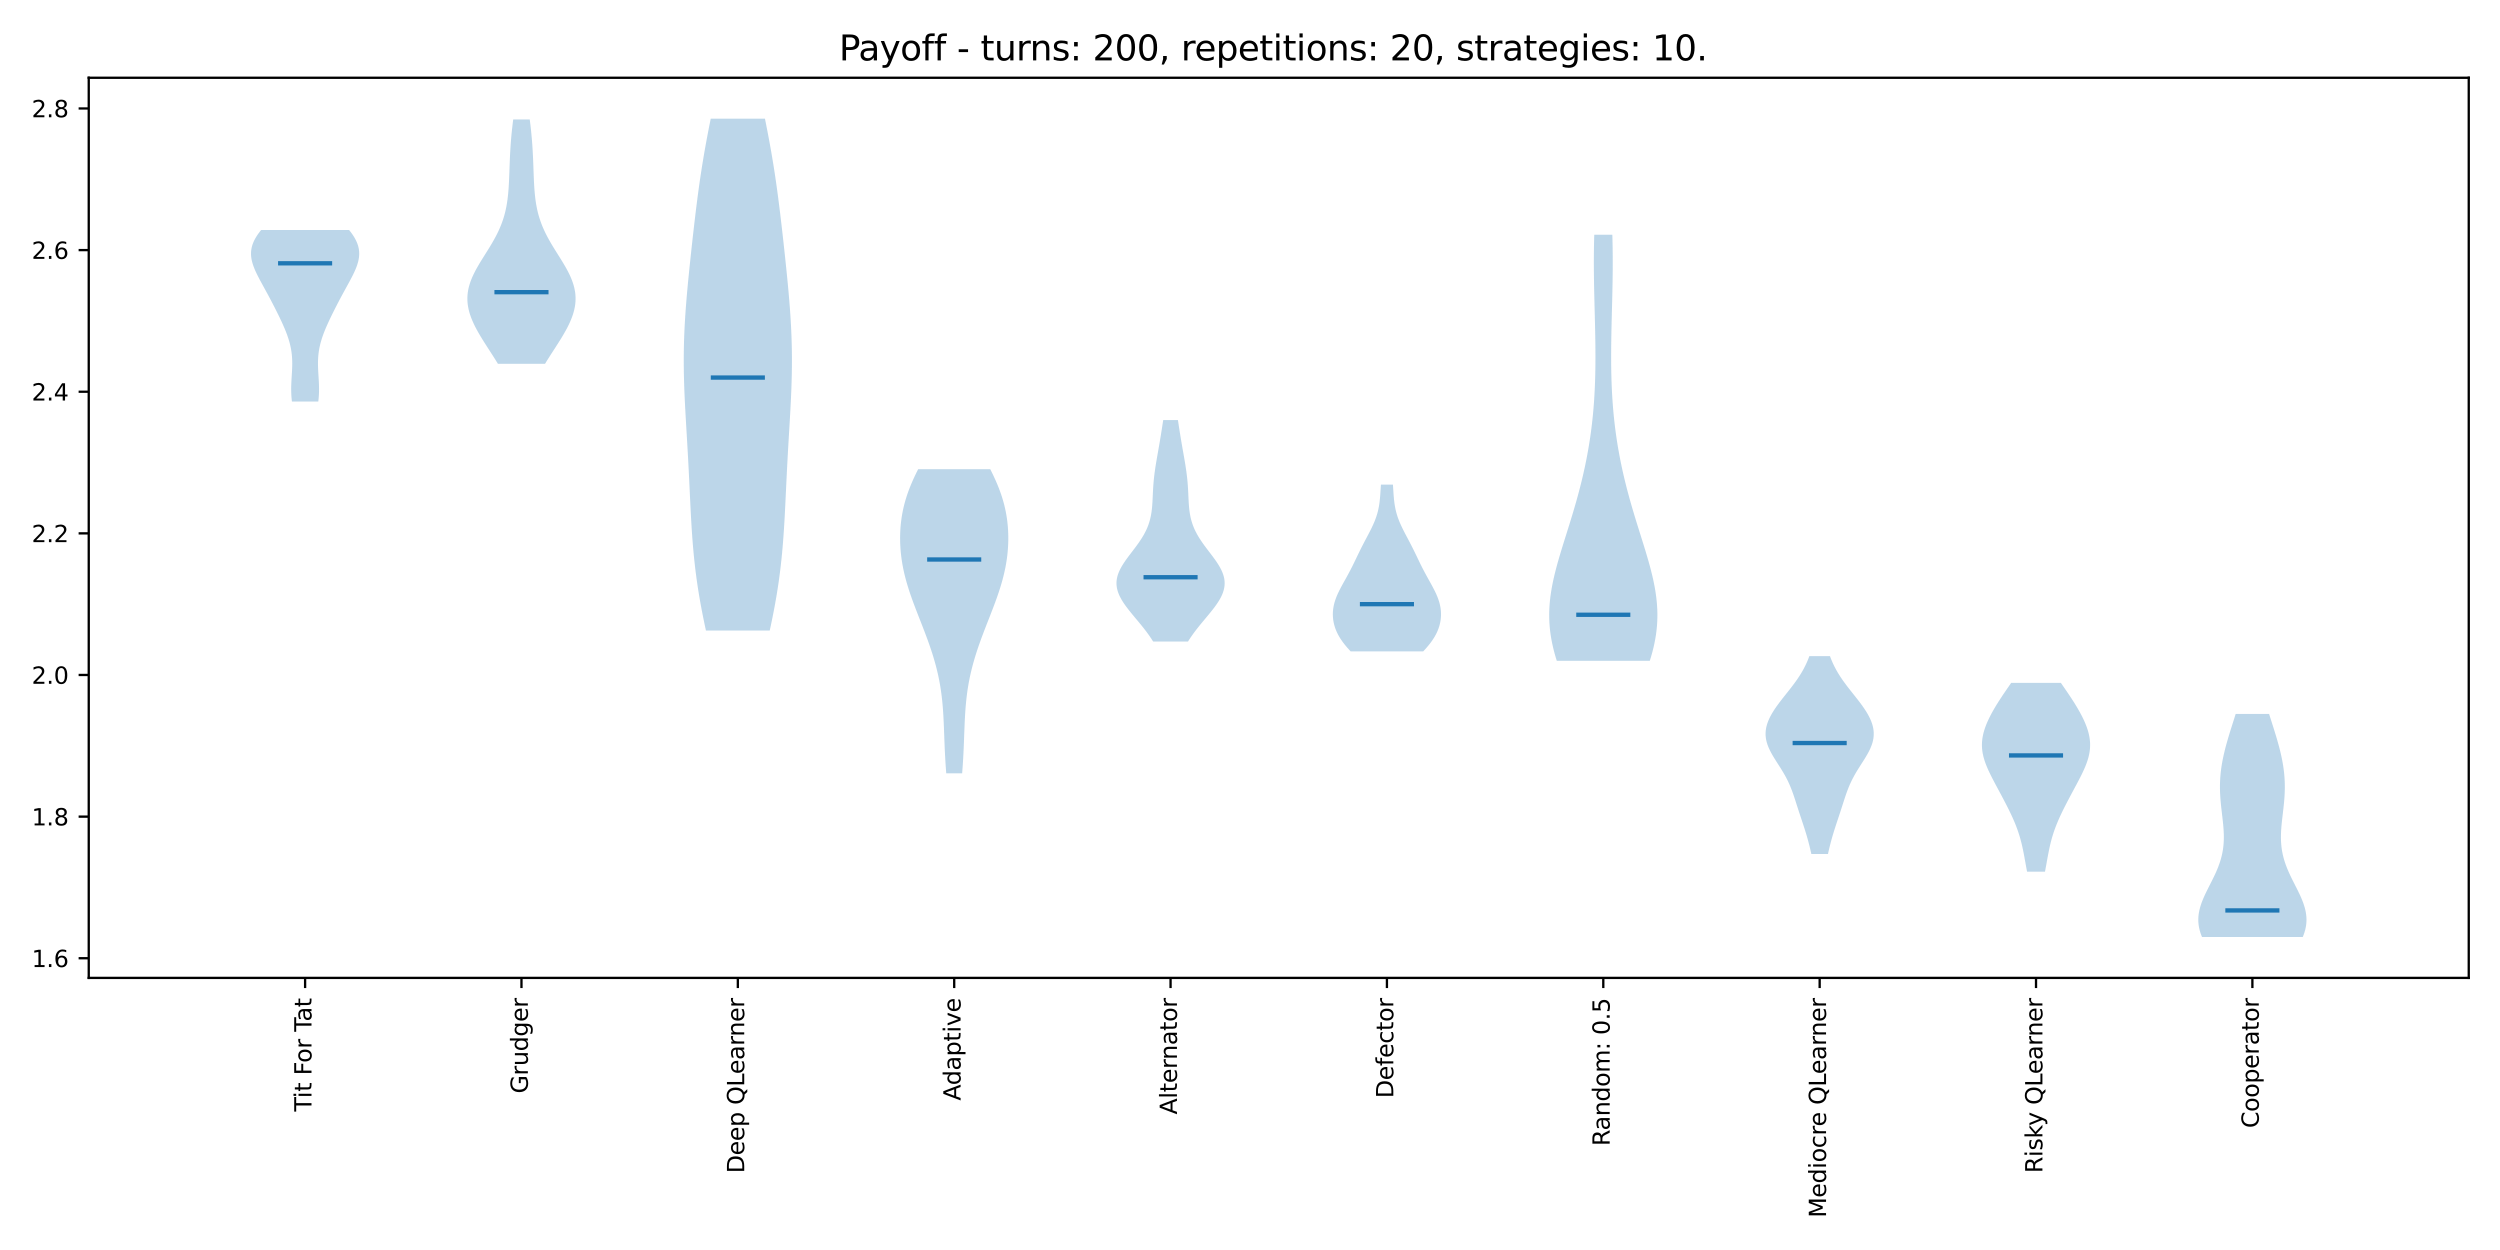 <?xml version="1.0" encoding="utf-8" standalone="no"?>
<!DOCTYPE svg PUBLIC "-//W3C//DTD SVG 1.1//EN"
  "http://www.w3.org/Graphics/SVG/1.1/DTD/svg11.dtd">
<svg xmlns:xlink="http://www.w3.org/1999/xlink" width="864pt" height="432pt" viewBox="0 0 864 432" xmlns="http://www.w3.org/2000/svg" version="1.1">
 <defs>
  <style type="text/css">*{stroke-linejoin: round; stroke-linecap: butt}</style>
 </defs>
 <g id="figure_1">
  <g id="patch_1">
   <path d="M 0 432 
L 864 432 
L 864 0 
L 0 0 
z
" style="fill: #ffffff"/>
  </g>
  <g id="axes_1">
   <g id="patch_2">
    <path d="M 30.67 337.97 
L 853.2 337.97 
L 853.2 26.88 
L 30.67 26.88 
z
" style="fill: #ffffff"/>
   </g>
   <g id="PolyCollection_1">
    <path d="M 109.999 138.78 
L 100.892 138.78 
L 100.822 138.181 
L 100.764 137.582 
L 100.717 136.984 
L 100.68 136.385 
L 100.655 135.786 
L 100.639 135.187 
L 100.633 134.588 
L 100.637 133.99 
L 100.648 133.391 
L 100.667 132.792 
L 100.692 132.193 
L 100.722 131.594 
L 100.755 130.996 
L 100.791 130.397 
L 100.828 129.798 
L 100.865 129.199 
L 100.9 128.6 
L 100.931 128.002 
L 100.958 127.403 
L 100.978 126.804 
L 100.991 126.205 
L 100.996 125.606 
L 100.991 125.008 
L 100.974 124.409 
L 100.947 123.81 
L 100.906 123.211 
L 100.852 122.612 
L 100.785 122.014 
L 100.703 121.415 
L 100.606 120.816 
L 100.495 120.217 
L 100.37 119.618 
L 100.23 119.02 
L 100.076 118.421 
L 99.908 117.822 
L 99.727 117.223 
L 99.534 116.624 
L 99.328 116.026 
L 99.111 115.427 
L 98.883 114.828 
L 98.646 114.229 
L 98.4 113.63 
L 98.146 113.032 
L 97.884 112.433 
L 97.616 111.834 
L 97.342 111.235 
L 97.063 110.636 
L 96.779 110.038 
L 96.491 109.439 
L 96.2 108.84 
L 95.905 108.241 
L 95.607 107.642 
L 95.307 107.044 
L 95.003 106.445 
L 94.698 105.846 
L 94.389 105.247 
L 94.079 104.648 
L 93.765 104.05 
L 93.45 103.451 
L 93.132 102.852 
L 92.811 102.253 
L 92.488 101.654 
L 92.164 101.056 
L 91.837 100.457 
L 91.509 99.858 
L 91.181 99.259 
L 90.852 98.66 
L 90.525 98.062 
L 90.199 97.463 
L 89.877 96.864 
L 89.56 96.265 
L 89.249 95.666 
L 88.946 95.068 
L 88.653 94.469 
L 88.373 93.87 
L 88.107 93.271 
L 87.858 92.672 
L 87.629 92.074 
L 87.42 91.475 
L 87.236 90.876 
L 87.078 90.277 
L 86.948 89.678 
L 86.85 89.08 
L 86.783 88.481 
L 86.752 87.882 
L 86.756 87.283 
L 86.797 86.684 
L 86.877 86.086 
L 86.996 85.487 
L 87.153 84.888 
L 87.351 84.289 
L 87.587 83.69 
L 87.861 83.092 
L 88.173 82.493 
L 88.521 81.894 
L 88.902 81.295 
L 89.316 80.696 
L 89.76 80.098 
L 90.231 79.499 
L 120.66 79.499 
L 120.66 79.499 
L 121.131 80.098 
L 121.575 80.696 
L 121.988 81.295 
L 122.37 81.894 
L 122.718 82.493 
L 123.03 83.092 
L 123.304 83.69 
L 123.54 84.289 
L 123.737 84.888 
L 123.895 85.487 
L 124.014 86.086 
L 124.094 86.684 
L 124.135 87.283 
L 124.139 87.882 
L 124.108 88.481 
L 124.041 89.08 
L 123.942 89.678 
L 123.813 90.277 
L 123.655 90.876 
L 123.471 91.475 
L 123.262 92.074 
L 123.033 92.672 
L 122.784 93.271 
L 122.518 93.87 
L 122.238 94.469 
L 121.945 95.068 
L 121.642 95.666 
L 121.331 96.265 
L 121.014 96.864 
L 120.692 97.463 
L 120.366 98.062 
L 120.039 98.66 
L 119.71 99.259 
L 119.382 99.858 
L 119.054 100.457 
L 118.727 101.056 
L 118.403 101.654 
L 118.08 102.253 
L 117.759 102.852 
L 117.441 103.451 
L 117.125 104.05 
L 116.812 104.648 
L 116.502 105.247 
L 116.193 105.846 
L 115.888 106.445 
L 115.584 107.044 
L 115.284 107.642 
L 114.986 108.241 
L 114.691 108.84 
L 114.4 109.439 
L 114.112 110.038 
L 113.828 110.636 
L 113.549 111.235 
L 113.275 111.834 
L 113.007 112.433 
L 112.745 113.032 
L 112.491 113.63 
L 112.245 114.229 
L 112.007 114.828 
L 111.78 115.427 
L 111.563 116.026 
L 111.357 116.624 
L 111.164 117.223 
L 110.983 117.822 
L 110.815 118.421 
L 110.661 119.02 
L 110.521 119.618 
L 110.395 120.217 
L 110.285 120.816 
L 110.188 121.415 
L 110.106 122.014 
L 110.039 122.612 
L 109.985 123.211 
L 109.944 123.81 
L 109.916 124.409 
L 109.9 125.008 
L 109.895 125.606 
L 109.9 126.205 
L 109.913 126.804 
L 109.933 127.403 
L 109.96 128.002 
L 109.991 128.6 
L 110.026 129.199 
L 110.063 129.798 
L 110.1 130.397 
L 110.136 130.996 
L 110.169 131.594 
L 110.199 132.193 
L 110.224 132.792 
L 110.243 133.391 
L 110.254 133.99 
L 110.257 134.588 
L 110.252 135.187 
L 110.236 135.786 
L 110.211 136.385 
L 110.174 136.984 
L 110.127 137.582 
L 110.068 138.181 
L 109.999 138.78 
z
" clip-path="url(#pad6618f415)" style="fill: #1f77b4; fill-opacity: 0.3"/>
   </g>
   <g id="PolyCollection_2">
    <path d="M 188.363 125.727 
L 172.079 125.727 
L 171.555 124.874 
L 171.022 124.021 
L 170.481 123.169 
L 169.935 122.316 
L 169.385 121.463 
L 168.834 120.61 
L 168.284 119.757 
L 167.738 118.904 
L 167.197 118.051 
L 166.666 117.198 
L 166.146 116.346 
L 165.64 115.493 
L 165.151 114.64 
L 164.682 113.787 
L 164.236 112.934 
L 163.815 112.081 
L 163.421 111.228 
L 163.059 110.375 
L 162.729 109.523 
L 162.435 108.67 
L 162.179 107.817 
L 161.962 106.964 
L 161.788 106.111 
L 161.656 105.258 
L 161.569 104.405 
L 161.527 103.552 
L 161.531 102.7 
L 161.582 101.847 
L 161.679 100.994 
L 161.822 100.141 
L 162.009 99.288 
L 162.24 98.435 
L 162.513 97.582 
L 162.826 96.729 
L 163.176 95.877 
L 163.561 95.024 
L 163.978 94.171 
L 164.423 93.318 
L 164.893 92.465 
L 165.383 91.612 
L 165.891 90.759 
L 166.412 89.906 
L 166.942 89.054 
L 167.477 88.201 
L 168.013 87.348 
L 168.547 86.495 
L 169.075 85.642 
L 169.592 84.789 
L 170.098 83.936 
L 170.587 83.083 
L 171.059 82.23 
L 171.51 81.378 
L 171.94 80.525 
L 172.346 79.672 
L 172.728 78.819 
L 173.084 77.966 
L 173.415 77.113 
L 173.72 76.26 
L 174 75.407 
L 174.256 74.555 
L 174.487 73.702 
L 174.696 72.849 
L 174.882 71.996 
L 175.049 71.143 
L 175.196 70.29 
L 175.325 69.437 
L 175.438 68.584 
L 175.537 67.732 
L 175.623 66.879 
L 175.698 66.026 
L 175.762 65.173 
L 175.818 64.32 
L 175.867 63.467 
L 175.91 62.614 
L 175.949 61.761 
L 175.984 60.909 
L 176.016 60.056 
L 176.047 59.203 
L 176.077 58.35 
L 176.108 57.497 
L 176.14 56.644 
L 176.173 55.791 
L 176.209 54.938 
L 176.247 54.086 
L 176.289 53.233 
L 176.335 52.38 
L 176.384 51.527 
L 176.439 50.674 
L 176.497 49.821 
L 176.561 48.968 
L 176.63 48.115 
L 176.704 47.263 
L 176.783 46.41 
L 176.868 45.557 
L 176.957 44.704 
L 177.052 43.851 
L 177.151 42.998 
L 177.254 42.145 
L 177.361 41.292 
L 183.08 41.292 
L 183.08 41.292 
L 183.188 42.145 
L 183.291 42.998 
L 183.39 43.851 
L 183.484 44.704 
L 183.574 45.557 
L 183.658 46.41 
L 183.738 47.263 
L 183.812 48.115 
L 183.881 48.968 
L 183.944 49.821 
L 184.003 50.674 
L 184.057 51.527 
L 184.107 52.38 
L 184.153 53.233 
L 184.195 54.086 
L 184.233 54.938 
L 184.269 55.791 
L 184.302 56.644 
L 184.334 57.497 
L 184.364 58.35 
L 184.395 59.203 
L 184.426 60.056 
L 184.458 60.909 
L 184.493 61.761 
L 184.532 62.614 
L 184.575 63.467 
L 184.624 64.32 
L 184.68 65.173 
L 184.744 66.026 
L 184.819 66.879 
L 184.905 67.732 
L 185.003 68.584 
L 185.117 69.437 
L 185.246 70.29 
L 185.393 71.143 
L 185.559 71.996 
L 185.746 72.849 
L 185.955 73.702 
L 186.186 74.555 
L 186.441 75.407 
L 186.721 76.26 
L 187.027 77.113 
L 187.358 77.966 
L 187.714 78.819 
L 188.096 79.672 
L 188.502 80.525 
L 188.931 81.378 
L 189.383 82.23 
L 189.855 83.083 
L 190.344 83.936 
L 190.849 84.789 
L 191.367 85.642 
L 191.895 86.495 
L 192.428 87.348 
L 192.965 88.201 
L 193.5 89.054 
L 194.03 89.906 
L 194.551 90.759 
L 195.058 91.612 
L 195.549 92.465 
L 196.019 93.318 
L 196.464 94.171 
L 196.88 95.024 
L 197.266 95.877 
L 197.616 96.729 
L 197.929 97.582 
L 198.202 98.435 
L 198.433 99.288 
L 198.62 100.141 
L 198.763 100.994 
L 198.86 101.847 
L 198.91 102.7 
L 198.915 103.552 
L 198.873 104.405 
L 198.786 105.258 
L 198.654 106.111 
L 198.479 106.964 
L 198.263 107.817 
L 198.007 108.67 
L 197.713 109.523 
L 197.383 110.375 
L 197.021 111.228 
L 196.627 112.081 
L 196.206 112.934 
L 195.759 113.787 
L 195.29 114.64 
L 194.802 115.493 
L 194.296 116.346 
L 193.776 117.198 
L 193.244 118.051 
L 192.704 118.904 
L 192.158 119.757 
L 191.608 120.61 
L 191.057 121.463 
L 190.507 122.316 
L 189.961 123.169 
L 189.42 124.021 
L 188.887 124.874 
L 188.363 125.727 
z
" clip-path="url(#pad6618f415)" style="fill: #1f77b4; fill-opacity: 0.3"/>
   </g>
   <g id="PolyCollection_3">
    <path d="M 266.023 217.912 
L 243.97 217.912 
L 243.587 216.125 
L 243.214 214.339 
L 242.853 212.552 
L 242.506 210.765 
L 242.172 208.978 
L 241.853 207.191 
L 241.549 205.405 
L 241.262 203.618 
L 240.99 201.831 
L 240.736 200.044 
L 240.497 198.257 
L 240.276 196.471 
L 240.07 194.684 
L 239.879 192.897 
L 239.704 191.11 
L 239.542 189.324 
L 239.394 187.537 
L 239.257 185.75 
L 239.132 183.963 
L 239.016 182.176 
L 238.908 180.39 
L 238.807 178.603 
L 238.713 176.816 
L 238.622 175.029 
L 238.535 173.242 
L 238.449 171.456 
L 238.365 169.669 
L 238.28 167.882 
L 238.195 166.095 
L 238.108 164.309 
L 238.018 162.522 
L 237.926 160.735 
L 237.831 158.948 
L 237.734 157.161 
L 237.633 155.375 
L 237.531 153.588 
L 237.426 151.801 
L 237.32 150.014 
L 237.214 148.228 
L 237.108 146.441 
L 237.004 144.654 
L 236.903 142.867 
L 236.805 141.08 
L 236.713 139.294 
L 236.627 137.507 
L 236.549 135.72 
L 236.48 133.933 
L 236.421 132.146 
L 236.373 130.36 
L 236.336 128.573 
L 236.313 126.786 
L 236.303 124.999 
L 236.306 123.213 
L 236.324 121.426 
L 236.356 119.639 
L 236.403 117.852 
L 236.464 116.065 
L 236.539 114.279 
L 236.627 112.492 
L 236.728 110.705 
L 236.841 108.918 
L 236.965 107.131 
L 237.099 105.345 
L 237.243 103.558 
L 237.396 101.771 
L 237.556 99.984 
L 237.722 98.198 
L 237.895 96.411 
L 238.072 94.624 
L 238.254 92.837 
L 238.439 91.05 
L 238.627 89.264 
L 238.818 87.477 
L 239.011 85.69 
L 239.207 83.903 
L 239.406 82.116 
L 239.607 80.33 
L 239.81 78.543 
L 240.018 76.756 
L 240.229 74.969 
L 240.444 73.183 
L 240.665 71.396 
L 240.891 69.609 
L 241.123 67.822 
L 241.362 66.035 
L 241.609 64.249 
L 241.864 62.462 
L 242.128 60.675 
L 242.4 58.888 
L 242.682 57.102 
L 242.974 55.315 
L 243.275 53.528 
L 243.585 51.741 
L 243.905 49.954 
L 244.234 48.168 
L 244.571 46.381 
L 244.915 44.594 
L 245.267 42.807 
L 245.625 41.02 
L 264.368 41.02 
L 264.368 41.02 
L 264.726 42.807 
L 265.077 44.594 
L 265.422 46.381 
L 265.759 48.168 
L 266.088 49.954 
L 266.407 51.741 
L 266.718 53.528 
L 267.019 55.315 
L 267.311 57.102 
L 267.593 58.888 
L 267.865 60.675 
L 268.129 62.462 
L 268.384 64.249 
L 268.631 66.035 
L 268.87 67.822 
L 269.102 69.609 
L 269.328 71.396 
L 269.549 73.183 
L 269.764 74.969 
L 269.975 76.756 
L 270.182 78.543 
L 270.386 80.33 
L 270.587 82.116 
L 270.786 83.903 
L 270.981 85.69 
L 271.175 87.477 
L 271.366 89.264 
L 271.554 91.05 
L 271.739 92.837 
L 271.921 94.624 
L 272.098 96.411 
L 272.27 98.198 
L 272.437 99.984 
L 272.597 101.771 
L 272.749 103.558 
L 272.893 105.345 
L 273.028 107.131 
L 273.152 108.918 
L 273.265 110.705 
L 273.366 112.492 
L 273.454 114.279 
L 273.529 116.065 
L 273.59 117.852 
L 273.636 119.639 
L 273.669 121.426 
L 273.687 123.213 
L 273.69 124.999 
L 273.68 126.786 
L 273.656 128.573 
L 273.62 130.36 
L 273.572 132.146 
L 273.513 133.933 
L 273.443 135.72 
L 273.365 137.507 
L 273.279 139.294 
L 273.187 141.08 
L 273.09 142.867 
L 272.989 144.654 
L 272.885 146.441 
L 272.779 148.228 
L 272.673 150.014 
L 272.567 151.801 
L 272.462 153.588 
L 272.359 155.375 
L 272.259 157.161 
L 272.161 158.948 
L 272.066 160.735 
L 271.974 162.522 
L 271.885 164.309 
L 271.798 166.095 
L 271.712 167.882 
L 271.628 169.669 
L 271.543 171.456 
L 271.458 173.242 
L 271.371 175.029 
L 271.28 176.816 
L 271.185 178.603 
L 271.085 180.39 
L 270.977 182.176 
L 270.861 183.963 
L 270.735 185.75 
L 270.599 187.537 
L 270.45 189.324 
L 270.289 191.11 
L 270.113 192.897 
L 269.923 194.684 
L 269.717 196.471 
L 269.495 198.257 
L 269.257 200.044 
L 269.002 201.831 
L 268.731 203.618 
L 268.444 205.405 
L 268.14 207.191 
L 267.821 208.978 
L 267.487 210.765 
L 267.139 212.552 
L 266.779 214.339 
L 266.406 216.125 
L 266.023 217.912 
z
" clip-path="url(#pad6618f415)" style="fill: #1f77b4; fill-opacity: 0.3"/>
   </g>
   <g id="PolyCollection_4">
    <path d="M 332.519 267.268 
L 327.025 267.268 
L 326.942 266.206 
L 326.865 265.144 
L 326.793 264.083 
L 326.725 263.021 
L 326.663 261.96 
L 326.605 260.898 
L 326.552 259.836 
L 326.503 258.775 
L 326.458 257.713 
L 326.415 256.651 
L 326.374 255.59 
L 326.335 254.528 
L 326.296 253.467 
L 326.257 252.405 
L 326.215 251.343 
L 326.171 250.282 
L 326.123 249.22 
L 326.071 248.158 
L 326.011 247.097 
L 325.945 246.035 
L 325.869 244.973 
L 325.784 243.912 
L 325.689 242.85 
L 325.581 241.789 
L 325.461 240.727 
L 325.327 239.665 
L 325.18 238.604 
L 325.017 237.542 
L 324.839 236.48 
L 324.645 235.419 
L 324.436 234.357 
L 324.21 233.295 
L 323.969 232.234 
L 323.711 231.172 
L 323.438 230.111 
L 323.15 229.049 
L 322.847 227.987 
L 322.529 226.926 
L 322.198 225.864 
L 321.854 224.802 
L 321.498 223.741 
L 321.131 222.679 
L 320.754 221.618 
L 320.368 220.556 
L 319.973 219.494 
L 319.572 218.433 
L 319.165 217.371 
L 318.753 216.309 
L 318.339 215.248 
L 317.923 214.186 
L 317.508 213.124 
L 317.093 212.063 
L 316.682 211.001 
L 316.275 209.94 
L 315.875 208.878 
L 315.483 207.816 
L 315.099 206.755 
L 314.727 205.693 
L 314.367 204.631 
L 314.021 203.57 
L 313.691 202.508 
L 313.376 201.446 
L 313.079 200.385 
L 312.8 199.323 
L 312.541 198.262 
L 312.301 197.2 
L 312.082 196.138 
L 311.884 195.077 
L 311.707 194.015 
L 311.552 192.953 
L 311.418 191.892 
L 311.307 190.83 
L 311.217 189.769 
L 311.149 188.707 
L 311.103 187.645 
L 311.079 186.584 
L 311.078 185.522 
L 311.099 184.46 
L 311.144 183.399 
L 311.211 182.337 
L 311.303 181.275 
L 311.418 180.214 
L 311.558 179.152 
L 311.724 178.091 
L 311.916 177.029 
L 312.133 175.967 
L 312.378 174.906 
L 312.65 173.844 
L 312.948 172.782 
L 313.274 171.721 
L 313.627 170.659 
L 314.006 169.598 
L 314.411 168.536 
L 314.841 167.474 
L 315.294 166.413 
L 315.769 165.351 
L 316.263 164.289 
L 316.776 163.228 
L 317.304 162.166 
L 342.24 162.166 
L 342.24 162.166 
L 342.768 163.228 
L 343.28 164.289 
L 343.775 165.351 
L 344.25 166.413 
L 344.703 167.474 
L 345.132 168.536 
L 345.537 169.598 
L 345.916 170.659 
L 346.269 171.721 
L 346.595 172.782 
L 346.894 173.844 
L 347.166 174.906 
L 347.41 175.967 
L 347.628 177.029 
L 347.82 178.091 
L 347.985 179.152 
L 348.126 180.214 
L 348.241 181.275 
L 348.332 182.337 
L 348.4 183.399 
L 348.444 184.46 
L 348.466 185.522 
L 348.464 186.584 
L 348.441 187.645 
L 348.395 188.707 
L 348.327 189.769 
L 348.237 190.83 
L 348.125 191.892 
L 347.992 192.953 
L 347.836 194.015 
L 347.659 195.077 
L 347.461 196.138 
L 347.242 197.2 
L 347.003 198.262 
L 346.743 199.323 
L 346.465 200.385 
L 346.168 201.446 
L 345.853 202.508 
L 345.522 203.57 
L 345.176 204.631 
L 344.816 205.693 
L 344.444 206.755 
L 344.061 207.816 
L 343.669 208.878 
L 343.268 209.94 
L 342.862 211.001 
L 342.45 212.063 
L 342.036 213.124 
L 341.62 214.186 
L 341.204 215.248 
L 340.79 216.309 
L 340.379 217.371 
L 339.972 218.433 
L 339.571 219.494 
L 339.176 220.556 
L 338.79 221.618 
L 338.412 222.679 
L 338.045 223.741 
L 337.689 224.802 
L 337.345 225.864 
L 337.014 226.926 
L 336.697 227.987 
L 336.394 229.049 
L 336.106 230.111 
L 335.832 231.172 
L 335.575 232.234 
L 335.333 233.295 
L 335.108 234.357 
L 334.898 235.419 
L 334.705 236.48 
L 334.527 237.542 
L 334.364 238.604 
L 334.216 239.665 
L 334.083 240.727 
L 333.962 241.789 
L 333.855 242.85 
L 333.759 243.912 
L 333.674 244.973 
L 333.599 246.035 
L 333.532 247.097 
L 333.473 248.158 
L 333.42 249.22 
L 333.372 250.282 
L 333.328 251.343 
L 333.287 252.405 
L 333.248 253.467 
L 333.209 254.528 
L 333.169 255.59 
L 333.129 256.651 
L 333.086 257.713 
L 333.04 258.775 
L 332.991 259.836 
L 332.938 260.898 
L 332.881 261.96 
L 332.818 263.021 
L 332.751 264.083 
L 332.679 265.144 
L 332.601 266.206 
L 332.519 267.268 
z
" clip-path="url(#pad6618f415)" style="fill: #1f77b4; fill-opacity: 0.3"/>
   </g>
   <g id="PolyCollection_5">
    <path d="M 410.568 221.719 
L 398.527 221.719 
L 398.036 220.946 
L 397.521 220.173 
L 396.983 219.399 
L 396.422 218.626 
L 395.84 217.853 
L 395.24 217.08 
L 394.623 216.307 
L 393.993 215.533 
L 393.354 214.76 
L 392.708 213.987 
L 392.062 213.214 
L 391.419 212.441 
L 390.785 211.667 
L 390.166 210.894 
L 389.566 210.121 
L 388.993 209.348 
L 388.451 208.574 
L 387.947 207.801 
L 387.486 207.028 
L 387.074 206.255 
L 386.715 205.482 
L 386.415 204.708 
L 386.175 203.935 
L 386.001 203.162 
L 385.893 202.389 
L 385.853 201.615 
L 385.882 200.842 
L 385.979 200.069 
L 386.143 199.296 
L 386.371 198.523 
L 386.661 197.749 
L 387.007 196.976 
L 387.405 196.203 
L 387.85 195.43 
L 388.336 194.656 
L 388.857 193.883 
L 389.405 193.11 
L 389.974 192.337 
L 390.557 191.564 
L 391.146 190.79 
L 391.737 190.017 
L 392.321 189.244 
L 392.893 188.471 
L 393.448 187.697 
L 393.981 186.924 
L 394.488 186.151 
L 394.966 185.378 
L 395.411 184.605 
L 395.821 183.831 
L 396.196 183.058 
L 396.535 182.285 
L 396.838 181.512 
L 397.105 180.738 
L 397.338 179.965 
L 397.539 179.192 
L 397.71 178.419 
L 397.854 177.646 
L 397.973 176.872 
L 398.07 176.099 
L 398.15 175.326 
L 398.215 174.553 
L 398.267 173.779 
L 398.312 173.006 
L 398.35 172.233 
L 398.386 171.46 
L 398.422 170.687 
L 398.459 169.913 
L 398.501 169.14 
L 398.547 168.367 
L 398.601 167.594 
L 398.662 166.821 
L 398.731 166.047 
L 398.809 165.274 
L 398.895 164.501 
L 398.989 163.728 
L 399.092 162.954 
L 399.201 162.181 
L 399.317 161.408 
L 399.439 160.635 
L 399.565 159.862 
L 399.696 159.088 
L 399.829 158.315 
L 399.964 157.542 
L 400.1 156.769 
L 400.236 155.995 
L 400.372 155.222 
L 400.508 154.449 
L 400.642 153.676 
L 400.774 152.903 
L 400.905 152.129 
L 401.034 151.356 
L 401.161 150.583 
L 401.285 149.81 
L 401.408 149.036 
L 401.53 148.263 
L 401.65 147.49 
L 401.768 146.717 
L 401.885 145.944 
L 402.002 145.17 
L 407.093 145.17 
L 407.093 145.17 
L 407.209 145.944 
L 407.326 146.717 
L 407.445 147.49 
L 407.565 148.263 
L 407.686 149.036 
L 407.809 149.81 
L 407.934 150.583 
L 408.061 151.356 
L 408.19 152.129 
L 408.32 152.903 
L 408.453 153.676 
L 408.587 154.449 
L 408.722 155.222 
L 408.858 155.995 
L 408.995 156.769 
L 409.131 157.542 
L 409.266 158.315 
L 409.399 159.088 
L 409.529 159.862 
L 409.656 160.635 
L 409.777 161.408 
L 409.893 162.181 
L 410.003 162.954 
L 410.105 163.728 
L 410.2 164.501 
L 410.286 165.274 
L 410.363 166.047 
L 410.433 166.821 
L 410.494 167.594 
L 410.547 168.367 
L 410.594 169.14 
L 410.635 169.913 
L 410.673 170.687 
L 410.708 171.46 
L 410.744 172.233 
L 410.783 173.006 
L 410.827 173.779 
L 410.88 174.553 
L 410.945 175.326 
L 411.024 176.099 
L 411.122 176.872 
L 411.241 177.646 
L 411.384 178.419 
L 411.555 179.192 
L 411.756 179.965 
L 411.99 180.738 
L 412.257 181.512 
L 412.56 182.285 
L 412.898 183.058 
L 413.273 183.831 
L 413.684 184.605 
L 414.129 185.378 
L 414.606 186.151 
L 415.113 186.924 
L 415.646 187.697 
L 416.201 188.471 
L 416.774 189.244 
L 417.358 190.017 
L 417.948 190.79 
L 418.538 191.564 
L 419.121 192.337 
L 419.69 193.11 
L 420.238 193.883 
L 420.758 194.656 
L 421.244 195.43 
L 421.689 196.203 
L 422.088 196.976 
L 422.434 197.749 
L 422.723 198.523 
L 422.951 199.296 
L 423.115 200.069 
L 423.212 200.842 
L 423.241 201.615 
L 423.202 202.389 
L 423.094 203.162 
L 422.919 203.935 
L 422.68 204.708 
L 422.379 205.482 
L 422.02 206.255 
L 421.608 207.028 
L 421.148 207.801 
L 420.644 208.574 
L 420.102 209.348 
L 419.528 210.121 
L 418.929 210.894 
L 418.309 211.667 
L 417.675 212.441 
L 417.033 213.214 
L 416.386 213.987 
L 415.741 214.76 
L 415.101 215.533 
L 414.472 216.307 
L 413.855 217.08 
L 413.254 217.853 
L 412.673 218.626 
L 412.112 219.399 
L 411.573 220.173 
L 411.058 220.946 
L 410.568 221.719 
z
" clip-path="url(#pad6618f415)" style="fill: #1f77b4; fill-opacity: 0.3"/>
   </g>
   <g id="PolyCollection_6">
    <path d="M 491.861 225.118 
L 466.784 225.118 
L 466.246 224.536 
L 465.725 223.954 
L 465.225 223.371 
L 464.747 222.789 
L 464.293 222.207 
L 463.865 221.624 
L 463.462 221.042 
L 463.087 220.46 
L 462.74 219.877 
L 462.42 219.295 
L 462.127 218.713 
L 461.862 218.13 
L 461.624 217.548 
L 461.413 216.966 
L 461.227 216.384 
L 461.068 215.801 
L 460.933 215.219 
L 460.824 214.637 
L 460.739 214.054 
L 460.678 213.472 
L 460.641 212.89 
L 460.629 212.307 
L 460.64 211.725 
L 460.675 211.143 
L 460.735 210.56 
L 460.818 209.978 
L 460.924 209.396 
L 461.054 208.813 
L 461.206 208.231 
L 461.381 207.649 
L 461.577 207.066 
L 461.793 206.484 
L 462.028 205.902 
L 462.281 205.319 
L 462.55 204.737 
L 462.832 204.155 
L 463.127 203.573 
L 463.431 202.99 
L 463.744 202.408 
L 464.062 201.826 
L 464.385 201.243 
L 464.709 200.661 
L 465.033 200.079 
L 465.356 199.496 
L 465.676 198.914 
L 465.992 198.332 
L 466.304 197.749 
L 466.611 197.167 
L 466.913 196.585 
L 467.21 196.002 
L 467.501 195.42 
L 467.789 194.838 
L 468.073 194.255 
L 468.355 193.673 
L 468.635 193.091 
L 468.914 192.508 
L 469.194 191.926 
L 469.475 191.344 
L 469.758 190.761 
L 470.045 190.179 
L 470.334 189.597 
L 470.628 189.015 
L 470.925 188.432 
L 471.225 187.85 
L 471.529 187.268 
L 471.835 186.685 
L 472.143 186.103 
L 472.451 185.521 
L 472.758 184.938 
L 473.063 184.356 
L 473.365 183.774 
L 473.661 183.191 
L 473.95 182.609 
L 474.23 182.027 
L 474.501 181.444 
L 474.76 180.862 
L 475.006 180.28 
L 475.239 179.697 
L 475.457 179.115 
L 475.66 178.533 
L 475.847 177.95 
L 476.018 177.368 
L 476.173 176.786 
L 476.312 176.204 
L 476.437 175.621 
L 476.547 175.039 
L 476.644 174.457 
L 476.729 173.874 
L 476.803 173.292 
L 476.867 172.71 
L 476.924 172.127 
L 476.973 171.545 
L 477.018 170.963 
L 477.058 170.38 
L 477.097 169.798 
L 477.134 169.216 
L 477.172 168.633 
L 477.211 168.051 
L 477.252 167.469 
L 481.393 167.469 
L 481.393 167.469 
L 481.434 168.051 
L 481.473 168.633 
L 481.511 169.216 
L 481.549 169.798 
L 481.587 170.38 
L 481.628 170.963 
L 481.672 171.545 
L 481.722 172.127 
L 481.778 172.71 
L 481.842 173.292 
L 481.916 173.874 
L 482.001 174.457 
L 482.098 175.039 
L 482.209 175.621 
L 482.333 176.204 
L 482.473 176.786 
L 482.628 177.368 
L 482.799 177.95 
L 482.986 178.533 
L 483.188 179.115 
L 483.406 179.697 
L 483.639 180.28 
L 483.885 180.862 
L 484.145 181.444 
L 484.415 182.027 
L 484.696 182.609 
L 484.985 183.191 
L 485.281 183.774 
L 485.582 184.356 
L 485.887 184.938 
L 486.194 185.521 
L 486.503 186.103 
L 486.81 186.685 
L 487.116 187.268 
L 487.42 187.85 
L 487.721 188.432 
L 488.018 189.015 
L 488.311 189.597 
L 488.601 190.179 
L 488.887 190.761 
L 489.17 191.344 
L 489.452 191.926 
L 489.731 192.508 
L 490.011 193.091 
L 490.291 193.673 
L 490.572 194.255 
L 490.856 194.838 
L 491.144 195.42 
L 491.436 196.002 
L 491.733 196.585 
L 492.034 197.167 
L 492.341 197.749 
L 492.653 198.332 
L 492.969 198.914 
L 493.29 199.496 
L 493.612 200.079 
L 493.937 200.661 
L 494.261 201.243 
L 494.583 201.826 
L 494.901 202.408 
L 495.214 202.99 
L 495.519 203.573 
L 495.813 204.155 
L 496.096 204.737 
L 496.364 205.319 
L 496.617 205.902 
L 496.852 206.484 
L 497.069 207.066 
L 497.265 207.649 
L 497.439 208.231 
L 497.592 208.813 
L 497.721 209.396 
L 497.828 209.978 
L 497.911 210.56 
L 497.97 211.143 
L 498.005 211.725 
L 498.017 212.307 
L 498.004 212.89 
L 497.967 213.472 
L 497.907 214.054 
L 497.822 214.637 
L 497.712 215.219 
L 497.578 215.801 
L 497.418 216.384 
L 497.233 216.966 
L 497.021 217.548 
L 496.783 218.13 
L 496.518 218.713 
L 496.226 219.295 
L 495.906 219.877 
L 495.558 220.46 
L 495.183 221.042 
L 494.781 221.624 
L 494.352 222.207 
L 493.898 222.789 
L 493.42 223.371 
L 492.92 223.954 
L 492.4 224.536 
L 491.861 225.118 
z
" clip-path="url(#pad6618f415)" style="fill: #1f77b4; fill-opacity: 0.3"/>
   </g>
   <g id="PolyCollection_7">
    <path d="M 570.172 228.381 
L 538.024 228.381 
L 537.572 226.894 
L 537.156 225.407 
L 536.779 223.919 
L 536.445 222.432 
L 536.155 220.945 
L 535.91 219.457 
L 535.713 217.97 
L 535.564 216.482 
L 535.462 214.995 
L 535.41 213.508 
L 535.404 212.02 
L 535.446 210.533 
L 535.533 209.045 
L 535.664 207.558 
L 535.837 206.071 
L 536.05 204.583 
L 536.299 203.096 
L 536.583 201.609 
L 536.899 200.121 
L 537.243 198.634 
L 537.612 197.146 
L 538.004 195.659 
L 538.415 194.172 
L 538.842 192.684 
L 539.282 191.197 
L 539.733 189.709 
L 540.192 188.222 
L 540.656 186.735 
L 541.122 185.247 
L 541.59 183.76 
L 542.056 182.273 
L 542.518 180.785 
L 542.976 179.298 
L 543.428 177.81 
L 543.872 176.323 
L 544.307 174.836 
L 544.733 173.348 
L 545.148 171.861 
L 545.552 170.373 
L 545.943 168.886 
L 546.322 167.399 
L 546.689 165.911 
L 547.041 164.424 
L 547.381 162.937 
L 547.706 161.449 
L 548.017 159.962 
L 548.314 158.474 
L 548.597 156.987 
L 548.865 155.5 
L 549.118 154.012 
L 549.357 152.525 
L 549.582 151.037 
L 549.792 149.55 
L 549.987 148.063 
L 550.169 146.575 
L 550.336 145.088 
L 550.489 143.601 
L 550.629 142.113 
L 550.755 140.626 
L 550.869 139.138 
L 550.969 137.651 
L 551.058 136.164 
L 551.134 134.676 
L 551.2 133.189 
L 551.254 131.701 
L 551.299 130.214 
L 551.333 128.727 
L 551.358 127.239 
L 551.375 125.752 
L 551.384 124.265 
L 551.385 122.777 
L 551.379 121.29 
L 551.368 119.802 
L 551.35 118.315 
L 551.328 116.828 
L 551.302 115.34 
L 551.272 113.853 
L 551.239 112.365 
L 551.204 110.878 
L 551.167 109.391 
L 551.129 107.903 
L 551.091 106.416 
L 551.054 104.929 
L 551.017 103.441 
L 550.982 101.954 
L 550.949 100.466 
L 550.919 98.979 
L 550.893 97.492 
L 550.871 96.004 
L 550.853 94.517 
L 550.841 93.029 
L 550.834 91.542 
L 550.834 90.055 
L 550.84 88.567 
L 550.853 87.08 
L 550.872 85.593 
L 550.899 84.105 
L 550.934 82.618 
L 550.975 81.13 
L 557.221 81.13 
L 557.221 81.13 
L 557.263 82.618 
L 557.297 84.105 
L 557.324 85.593 
L 557.344 87.08 
L 557.356 88.567 
L 557.362 90.055 
L 557.362 91.542 
L 557.355 93.029 
L 557.343 94.517 
L 557.326 96.004 
L 557.303 97.492 
L 557.277 98.979 
L 557.247 100.466 
L 557.215 101.954 
L 557.18 103.441 
L 557.143 104.929 
L 557.105 106.416 
L 557.067 107.903 
L 557.029 109.391 
L 556.992 110.878 
L 556.957 112.365 
L 556.924 113.853 
L 556.894 115.34 
L 556.868 116.828 
L 556.846 118.315 
L 556.829 119.802 
L 556.817 121.29 
L 556.812 122.777 
L 556.813 124.265 
L 556.821 125.752 
L 556.838 127.239 
L 556.863 128.727 
L 556.898 130.214 
L 556.942 131.701 
L 556.997 133.189 
L 557.062 134.676 
L 557.139 136.164 
L 557.227 137.651 
L 557.328 139.138 
L 557.441 140.626 
L 557.568 142.113 
L 557.707 143.601 
L 557.861 145.088 
L 558.028 146.575 
L 558.209 148.063 
L 558.405 149.55 
L 558.615 151.037 
L 558.839 152.525 
L 559.078 154.012 
L 559.332 155.5 
L 559.6 156.987 
L 559.882 158.474 
L 560.179 159.962 
L 560.49 161.449 
L 560.816 162.937 
L 561.155 164.424 
L 561.508 165.911 
L 561.874 167.399 
L 562.253 168.886 
L 562.645 170.373 
L 563.048 171.861 
L 563.463 173.348 
L 563.889 174.836 
L 564.324 176.323 
L 564.768 177.81 
L 565.22 179.298 
L 565.678 180.785 
L 566.141 182.273 
L 566.607 183.76 
L 567.074 185.247 
L 567.541 186.735 
L 568.005 188.222 
L 568.463 189.709 
L 568.914 191.197 
L 569.355 192.684 
L 569.782 194.172 
L 570.193 195.659 
L 570.584 197.146 
L 570.954 198.634 
L 571.298 200.121 
L 571.613 201.609 
L 571.897 203.096 
L 572.147 204.583 
L 572.359 206.071 
L 572.532 207.558 
L 572.663 209.045 
L 572.75 210.533 
L 572.792 212.02 
L 572.787 213.508 
L 572.734 214.995 
L 572.633 216.482 
L 572.483 217.97 
L 572.286 219.457 
L 572.042 220.945 
L 571.751 222.432 
L 571.417 223.919 
L 571.04 225.407 
L 570.625 226.894 
L 570.172 228.381 
z
" clip-path="url(#pad6618f415)" style="fill: #1f77b4; fill-opacity: 0.3"/>
   </g>
   <g id="PolyCollection_8">
    <path d="M 631.75 295.141 
L 625.998 295.141 
L 625.845 294.45 
L 625.687 293.759 
L 625.524 293.068 
L 625.356 292.377 
L 625.183 291.687 
L 625.003 290.996 
L 624.817 290.305 
L 624.625 289.614 
L 624.426 288.923 
L 624.222 288.233 
L 624.011 287.542 
L 623.796 286.851 
L 623.576 286.16 
L 623.352 285.469 
L 623.125 284.778 
L 622.896 284.088 
L 622.666 283.397 
L 622.436 282.706 
L 622.206 282.015 
L 621.977 281.324 
L 621.75 280.634 
L 621.525 279.943 
L 621.302 279.252 
L 621.08 278.561 
L 620.859 277.87 
L 620.638 277.18 
L 620.415 276.489 
L 620.189 275.798 
L 619.959 275.107 
L 619.722 274.416 
L 619.476 273.725 
L 619.22 273.035 
L 618.951 272.344 
L 618.667 271.653 
L 618.368 270.962 
L 618.052 270.271 
L 617.717 269.581 
L 617.364 268.89 
L 616.994 268.199 
L 616.606 267.508 
L 616.202 266.817 
L 615.784 266.126 
L 615.356 265.436 
L 614.919 264.745 
L 614.477 264.054 
L 614.035 263.363 
L 613.597 262.672 
L 613.167 261.982 
L 612.75 261.291 
L 612.351 260.6 
L 611.975 259.909 
L 611.625 259.218 
L 611.305 258.527 
L 611.021 257.837 
L 610.773 257.146 
L 610.567 256.455 
L 610.402 255.764 
L 610.282 255.073 
L 610.208 254.383 
L 610.18 253.692 
L 610.198 253.001 
L 610.262 252.31 
L 610.371 251.619 
L 610.524 250.928 
L 610.719 250.238 
L 610.956 249.547 
L 611.232 248.856 
L 611.544 248.165 
L 611.892 247.474 
L 612.271 246.784 
L 612.681 246.093 
L 613.117 245.402 
L 613.578 244.711 
L 614.061 244.02 
L 614.562 243.329 
L 615.079 242.639 
L 615.608 241.948 
L 616.147 241.257 
L 616.693 240.566 
L 617.242 239.875 
L 617.791 239.185 
L 618.337 238.494 
L 618.877 237.803 
L 619.409 237.112 
L 619.93 236.421 
L 620.438 235.731 
L 620.93 235.04 
L 621.405 234.349 
L 621.861 233.658 
L 622.298 232.967 
L 622.714 232.276 
L 623.109 231.586 
L 623.483 230.895 
L 623.837 230.204 
L 624.17 229.513 
L 624.483 228.822 
L 624.778 228.132 
L 625.055 227.441 
L 625.315 226.75 
L 632.433 226.75 
L 632.433 226.75 
L 632.693 227.441 
L 632.97 228.132 
L 633.264 228.822 
L 633.578 229.513 
L 633.911 230.204 
L 634.264 230.895 
L 634.638 231.586 
L 635.034 232.276 
L 635.45 232.967 
L 635.886 233.658 
L 636.343 234.349 
L 636.818 235.04 
L 637.31 235.731 
L 637.817 236.421 
L 638.338 237.112 
L 638.87 237.803 
L 639.411 238.494 
L 639.957 239.185 
L 640.506 239.875 
L 641.054 240.566 
L 641.6 241.257 
L 642.139 241.948 
L 642.668 242.639 
L 643.185 243.329 
L 643.686 244.02 
L 644.169 244.711 
L 644.63 245.402 
L 645.066 246.093 
L 645.476 246.784 
L 645.855 247.474 
L 646.203 248.165 
L 646.516 248.856 
L 646.791 249.547 
L 647.028 250.238 
L 647.224 250.928 
L 647.377 251.619 
L 647.486 252.31 
L 647.55 253.001 
L 647.567 253.692 
L 647.539 254.383 
L 647.465 255.073 
L 647.345 255.764 
L 647.181 256.455 
L 646.974 257.146 
L 646.727 257.837 
L 646.442 258.527 
L 646.123 259.218 
L 645.772 259.909 
L 645.396 260.6 
L 644.997 261.291 
L 644.58 261.982 
L 644.15 262.672 
L 643.712 263.363 
L 643.27 264.054 
L 642.829 264.745 
L 642.392 265.436 
L 641.963 266.126 
L 641.545 266.817 
L 641.142 267.508 
L 640.754 268.199 
L 640.383 268.89 
L 640.03 269.581 
L 639.696 270.271 
L 639.379 270.962 
L 639.08 271.653 
L 638.797 272.344 
L 638.528 273.035 
L 638.271 273.725 
L 638.025 274.416 
L 637.788 275.107 
L 637.558 275.798 
L 637.332 276.489 
L 637.109 277.18 
L 636.888 277.87 
L 636.667 278.561 
L 636.445 279.252 
L 636.222 279.943 
L 635.997 280.634 
L 635.77 281.324 
L 635.541 282.015 
L 635.312 282.706 
L 635.081 283.397 
L 634.851 284.088 
L 634.623 284.778 
L 634.396 285.469 
L 634.172 286.16 
L 633.952 286.851 
L 633.736 287.542 
L 633.526 288.233 
L 633.321 288.923 
L 633.122 289.614 
L 632.93 290.305 
L 632.744 290.996 
L 632.565 291.687 
L 632.391 292.377 
L 632.223 293.068 
L 632.06 293.759 
L 631.903 294.45 
L 631.75 295.141 
z
" clip-path="url(#pad6618f415)" style="fill: #1f77b4; fill-opacity: 0.3"/>
   </g>
   <g id="PolyCollection_9">
    <path d="M 706.752 301.259 
L 700.546 301.259 
L 700.424 300.6 
L 700.305 299.941 
L 700.186 299.282 
L 700.067 298.622 
L 699.949 297.963 
L 699.831 297.304 
L 699.711 296.645 
L 699.59 295.985 
L 699.466 295.326 
L 699.338 294.667 
L 699.206 294.008 
L 699.069 293.348 
L 698.926 292.689 
L 698.775 292.03 
L 698.617 291.371 
L 698.45 290.712 
L 698.274 290.052 
L 698.088 289.393 
L 697.891 288.734 
L 697.684 288.075 
L 697.466 287.415 
L 697.237 286.756 
L 696.997 286.097 
L 696.746 285.438 
L 696.484 284.778 
L 696.213 284.119 
L 695.932 283.46 
L 695.642 282.801 
L 695.343 282.142 
L 695.037 281.482 
L 694.723 280.823 
L 694.403 280.164 
L 694.078 279.505 
L 693.747 278.845 
L 693.411 278.186 
L 693.072 277.527 
L 692.729 276.868 
L 692.384 276.209 
L 692.035 275.549 
L 691.685 274.89 
L 691.333 274.231 
L 690.98 273.572 
L 690.627 272.912 
L 690.273 272.253 
L 689.92 271.594 
L 689.569 270.935 
L 689.22 270.275 
L 688.874 269.616 
L 688.533 268.957 
L 688.198 268.298 
L 687.87 267.639 
L 687.551 266.979 
L 687.242 266.32 
L 686.946 265.661 
L 686.664 265.002 
L 686.398 264.342 
L 686.149 263.683 
L 685.92 263.024 
L 685.712 262.365 
L 685.526 261.705 
L 685.365 261.046 
L 685.229 260.387 
L 685.119 259.728 
L 685.036 259.069 
L 684.982 258.409 
L 684.955 257.75 
L 684.957 257.091 
L 684.987 256.432 
L 685.045 255.772 
L 685.13 255.113 
L 685.242 254.454 
L 685.38 253.795 
L 685.543 253.136 
L 685.729 252.476 
L 685.939 251.817 
L 686.17 251.158 
L 686.421 250.499 
L 686.691 249.839 
L 686.979 249.18 
L 687.285 248.521 
L 687.605 247.862 
L 687.941 247.202 
L 688.29 246.543 
L 688.652 245.884 
L 689.026 245.225 
L 689.411 244.566 
L 689.806 243.906 
L 690.211 243.247 
L 690.625 242.588 
L 691.046 241.929 
L 691.475 241.269 
L 691.911 240.61 
L 692.353 239.951 
L 692.799 239.292 
L 693.249 238.632 
L 693.702 237.973 
L 694.156 237.314 
L 694.611 236.655 
L 695.066 235.996 
L 712.232 235.996 
L 712.232 235.996 
L 712.687 236.655 
L 713.142 237.314 
L 713.596 237.973 
L 714.049 238.632 
L 714.499 239.292 
L 714.946 239.951 
L 715.387 240.61 
L 715.823 241.269 
L 716.252 241.929 
L 716.674 242.588 
L 717.087 243.247 
L 717.492 243.906 
L 717.887 244.566 
L 718.272 245.225 
L 718.646 245.884 
L 719.008 246.543 
L 719.357 247.202 
L 719.693 247.862 
L 720.014 248.521 
L 720.319 249.18 
L 720.607 249.839 
L 720.877 250.499 
L 721.129 251.158 
L 721.359 251.817 
L 721.569 252.476 
L 721.755 253.136 
L 721.918 253.795 
L 722.056 254.454 
L 722.168 255.113 
L 722.253 255.772 
L 722.311 256.432 
L 722.341 257.091 
L 722.343 257.75 
L 722.316 258.409 
L 722.262 259.069 
L 722.179 259.728 
L 722.07 260.387 
L 721.933 261.046 
L 721.772 261.705 
L 721.587 262.365 
L 721.378 263.024 
L 721.149 263.683 
L 720.901 264.342 
L 720.634 265.002 
L 720.352 265.661 
L 720.056 266.32 
L 719.747 266.979 
L 719.428 267.639 
L 719.1 268.298 
L 718.765 268.957 
L 718.424 269.616 
L 718.078 270.275 
L 717.729 270.935 
L 717.378 271.594 
L 717.025 272.253 
L 716.672 272.912 
L 716.318 273.572 
L 715.965 274.231 
L 715.613 274.89 
L 715.263 275.549 
L 714.915 276.209 
L 714.569 276.868 
L 714.226 277.527 
L 713.887 278.186 
L 713.551 278.845 
L 713.221 279.505 
L 712.895 280.164 
L 712.575 280.823 
L 712.261 281.482 
L 711.955 282.142 
L 711.657 282.801 
L 711.366 283.46 
L 711.085 284.119 
L 710.814 284.778 
L 710.552 285.438 
L 710.302 286.097 
L 710.061 286.756 
L 709.832 287.415 
L 709.614 288.075 
L 709.407 288.734 
L 709.21 289.393 
L 709.024 290.052 
L 708.848 290.712 
L 708.681 291.371 
L 708.523 292.03 
L 708.372 292.689 
L 708.229 293.348 
L 708.092 294.008 
L 707.96 294.667 
L 707.833 295.326 
L 707.709 295.985 
L 707.587 296.645 
L 707.468 297.304 
L 707.349 297.963 
L 707.231 298.622 
L 707.113 299.282 
L 706.994 299.941 
L 706.874 300.6 
L 706.752 301.259 
z
" clip-path="url(#pad6618f415)" style="fill: #1f77b4; fill-opacity: 0.3"/>
   </g>
   <g id="PolyCollection_10">
    <path d="M 795.836 323.83 
L 761.013 323.83 
L 760.704 323.051 
L 760.435 322.272 
L 760.207 321.493 
L 760.023 320.715 
L 759.883 319.936 
L 759.788 319.157 
L 759.737 318.379 
L 759.731 317.6 
L 759.768 316.821 
L 759.847 316.042 
L 759.968 315.264 
L 760.128 314.485 
L 760.324 313.706 
L 760.556 312.928 
L 760.818 312.149 
L 761.11 311.37 
L 761.427 310.591 
L 761.766 309.813 
L 762.123 309.034 
L 762.495 308.255 
L 762.878 307.477 
L 763.269 306.698 
L 763.664 305.919 
L 764.059 305.14 
L 764.451 304.362 
L 764.837 303.583 
L 765.214 302.804 
L 765.579 302.026 
L 765.929 301.247 
L 766.263 300.468 
L 766.578 299.689 
L 766.872 298.911 
L 767.144 298.132 
L 767.392 297.353 
L 767.617 296.575 
L 767.817 295.796 
L 767.993 295.017 
L 768.143 294.238 
L 768.269 293.46 
L 768.371 292.681 
L 768.45 291.902 
L 768.507 291.124 
L 768.542 290.345 
L 768.557 289.566 
L 768.554 288.787 
L 768.535 288.009 
L 768.5 287.23 
L 768.451 286.451 
L 768.391 285.673 
L 768.321 284.894 
L 768.243 284.115 
L 768.159 283.336 
L 768.071 282.558 
L 767.979 281.779 
L 767.887 281 
L 767.796 280.222 
L 767.707 279.443 
L 767.621 278.664 
L 767.541 277.885 
L 767.467 277.107 
L 767.401 276.328 
L 767.344 275.549 
L 767.296 274.771 
L 767.259 273.992 
L 767.233 273.213 
L 767.219 272.434 
L 767.217 271.656 
L 767.228 270.877 
L 767.252 270.098 
L 767.289 269.32 
L 767.34 268.541 
L 767.404 267.762 
L 767.481 266.983 
L 767.572 266.205 
L 767.675 265.426 
L 767.79 264.647 
L 767.918 263.869 
L 768.058 263.09 
L 768.209 262.311 
L 768.37 261.532 
L 768.542 260.754 
L 768.724 259.975 
L 768.914 259.196 
L 769.113 258.418 
L 769.319 257.639 
L 769.533 256.86 
L 769.753 256.081 
L 769.978 255.303 
L 770.209 254.524 
L 770.444 253.745 
L 770.683 252.967 
L 770.925 252.188 
L 771.17 251.409 
L 771.416 250.63 
L 771.663 249.852 
L 771.911 249.073 
L 772.159 248.294 
L 772.407 247.516 
L 772.653 246.737 
L 784.196 246.737 
L 784.196 246.737 
L 784.442 247.516 
L 784.69 248.294 
L 784.938 249.073 
L 785.186 249.852 
L 785.433 250.63 
L 785.679 251.409 
L 785.924 252.188 
L 786.166 252.967 
L 786.405 253.745 
L 786.64 254.524 
L 786.871 255.303 
L 787.096 256.081 
L 787.316 256.86 
L 787.53 257.639 
L 787.736 258.418 
L 787.935 259.196 
L 788.126 259.975 
L 788.307 260.754 
L 788.479 261.532 
L 788.64 262.311 
L 788.791 263.09 
L 788.931 263.869 
L 789.059 264.647 
L 789.174 265.426 
L 789.278 266.205 
L 789.368 266.983 
L 789.445 267.762 
L 789.509 268.541 
L 789.56 269.32 
L 789.597 270.098 
L 789.621 270.877 
L 789.632 271.656 
L 789.63 272.434 
L 789.616 273.213 
L 789.59 273.992 
L 789.553 274.771 
L 789.505 275.549 
L 789.448 276.328 
L 789.382 277.107 
L 789.308 277.885 
L 789.228 278.664 
L 789.142 279.443 
L 789.053 280.222 
L 788.962 281 
L 788.87 281.779 
L 788.778 282.558 
L 788.69 283.336 
L 788.606 284.115 
L 788.528 284.894 
L 788.458 285.673 
L 788.398 286.451 
L 788.349 287.23 
L 788.314 288.009 
L 788.295 288.787 
L 788.292 289.566 
L 788.307 290.345 
L 788.343 291.124 
L 788.399 291.902 
L 788.478 292.681 
L 788.58 293.46 
L 788.706 294.238 
L 788.857 295.017 
L 789.032 295.796 
L 789.232 296.575 
L 789.457 297.353 
L 789.706 298.132 
L 789.978 298.911 
L 790.272 299.689 
L 790.586 300.468 
L 790.92 301.247 
L 791.27 302.026 
L 791.635 302.804 
L 792.012 303.583 
L 792.398 304.362 
L 792.79 305.14 
L 793.185 305.919 
L 793.58 306.698 
L 793.971 307.477 
L 794.354 308.255 
L 794.726 309.034 
L 795.084 309.813 
L 795.422 310.591 
L 795.739 311.37 
L 796.031 312.149 
L 796.293 312.928 
L 796.525 313.706 
L 796.721 314.485 
L 796.881 315.264 
L 797.002 316.042 
L 797.081 316.821 
L 797.118 317.6 
L 797.112 318.379 
L 797.061 319.157 
L 796.966 319.936 
L 796.826 320.715 
L 796.642 321.493 
L 796.414 322.272 
L 796.145 323.051 
L 795.836 323.83 
z
" clip-path="url(#pad6618f415)" style="fill: #1f77b4; fill-opacity: 0.3"/>
   </g>
   <g id="matplotlib.axis_1">
    <g id="xtick_1">
     <g id="line2d_1">
      <defs>
       <path id="m20005637ad" d="M 0 0 
L 0 3.5 
" style="stroke: #000000; stroke-width: 0.8"/>
      </defs>
      <g>
       <use xlink:href="#m20005637ad" x="105.445" y="337.97" style="stroke: #000000; stroke-width: 0.8"/>
      </g>
     </g>
     <g id="text_1">
      <!-- Tit For Tat -->
      <g transform="translate(107.653 384.15)rotate(-90)scale(0.08 -0.08)">
       <defs>
        <path id="DejaVuSans-54" d="M -19 4666 
L 3928 4666 
L 3928 4134 
L 2272 4134 
L 2272 0 
L 1638 0 
L 1638 4134 
L -19 4134 
L -19 4666 
z
" transform="scale(0.016)"/>
        <path id="DejaVuSans-69" d="M 603 3500 
L 1178 3500 
L 1178 0 
L 603 0 
L 603 3500 
z
M 603 4863 
L 1178 4863 
L 1178 4134 
L 603 4134 
L 603 4863 
z
" transform="scale(0.016)"/>
        <path id="DejaVuSans-74" d="M 1172 4494 
L 1172 3500 
L 2356 3500 
L 2356 3053 
L 1172 3053 
L 1172 1153 
Q 1172 725 1289 603 
Q 1406 481 1766 481 
L 2356 481 
L 2356 0 
L 1766 0 
Q 1100 0 847 248 
Q 594 497 594 1153 
L 594 3053 
L 172 3053 
L 172 3500 
L 594 3500 
L 594 4494 
L 1172 4494 
z
" transform="scale(0.016)"/>
        <path id="DejaVuSans-20" transform="scale(0.016)"/>
        <path id="DejaVuSans-46" d="M 628 4666 
L 3309 4666 
L 3309 4134 
L 1259 4134 
L 1259 2759 
L 3109 2759 
L 3109 2228 
L 1259 2228 
L 1259 0 
L 628 0 
L 628 4666 
z
" transform="scale(0.016)"/>
        <path id="DejaVuSans-6f" d="M 1959 3097 
Q 1497 3097 1228 2736 
Q 959 2375 959 1747 
Q 959 1119 1226 758 
Q 1494 397 1959 397 
Q 2419 397 2687 759 
Q 2956 1122 2956 1747 
Q 2956 2369 2687 2733 
Q 2419 3097 1959 3097 
z
M 1959 3584 
Q 2709 3584 3137 3096 
Q 3566 2609 3566 1747 
Q 3566 888 3137 398 
Q 2709 -91 1959 -91 
Q 1206 -91 779 398 
Q 353 888 353 1747 
Q 353 2609 779 3096 
Q 1206 3584 1959 3584 
z
" transform="scale(0.016)"/>
        <path id="DejaVuSans-72" d="M 2631 2963 
Q 2534 3019 2420 3045 
Q 2306 3072 2169 3072 
Q 1681 3072 1420 2755 
Q 1159 2438 1159 1844 
L 1159 0 
L 581 0 
L 581 3500 
L 1159 3500 
L 1159 2956 
Q 1341 3275 1631 3429 
Q 1922 3584 2338 3584 
Q 2397 3584 2469 3576 
Q 2541 3569 2628 3553 
L 2631 2963 
z
" transform="scale(0.016)"/>
        <path id="DejaVuSans-61" d="M 2194 1759 
Q 1497 1759 1228 1600 
Q 959 1441 959 1056 
Q 959 750 1161 570 
Q 1363 391 1709 391 
Q 2188 391 2477 730 
Q 2766 1069 2766 1631 
L 2766 1759 
L 2194 1759 
z
M 3341 1997 
L 3341 0 
L 2766 0 
L 2766 531 
Q 2569 213 2275 61 
Q 1981 -91 1556 -91 
Q 1019 -91 701 211 
Q 384 513 384 1019 
Q 384 1609 779 1909 
Q 1175 2209 1959 2209 
L 2766 2209 
L 2766 2266 
Q 2766 2663 2505 2880 
Q 2244 3097 1772 3097 
Q 1472 3097 1187 3025 
Q 903 2953 641 2809 
L 641 3341 
Q 956 3463 1253 3523 
Q 1550 3584 1831 3584 
Q 2591 3584 2966 3190 
Q 3341 2797 3341 1997 
z
" transform="scale(0.016)"/>
       </defs>
       <use xlink:href="#DejaVuSans-54"/>
       <use xlink:href="#DejaVuSans-69" x="57.959"/>
       <use xlink:href="#DejaVuSans-74" x="85.742"/>
       <use xlink:href="#DejaVuSans-20" x="124.951"/>
       <use xlink:href="#DejaVuSans-46" x="156.738"/>
       <use xlink:href="#DejaVuSans-6f" x="210.633"/>
       <use xlink:href="#DejaVuSans-72" x="271.814"/>
       <use xlink:href="#DejaVuSans-20" x="312.928"/>
       <use xlink:href="#DejaVuSans-54" x="344.715"/>
       <use xlink:href="#DejaVuSans-61" x="389.299"/>
       <use xlink:href="#DejaVuSans-74" x="450.578"/>
      </g>
     </g>
    </g>
    <g id="xtick_2">
     <g id="line2d_2">
      <g>
       <use xlink:href="#m20005637ad" x="180.221" y="337.97" style="stroke: #000000; stroke-width: 0.8"/>
      </g>
     </g>
     <g id="text_2">
      <!-- Grudger -->
      <g transform="translate(182.428 377.896)rotate(-90)scale(0.08 -0.08)">
       <defs>
        <path id="DejaVuSans-47" d="M 3809 666 
L 3809 1919 
L 2778 1919 
L 2778 2438 
L 4434 2438 
L 4434 434 
Q 4069 175 3628 42 
Q 3188 -91 2688 -91 
Q 1594 -91 976 548 
Q 359 1188 359 2328 
Q 359 3472 976 4111 
Q 1594 4750 2688 4750 
Q 3144 4750 3555 4637 
Q 3966 4525 4313 4306 
L 4313 3634 
Q 3963 3931 3569 4081 
Q 3175 4231 2741 4231 
Q 1884 4231 1454 3753 
Q 1025 3275 1025 2328 
Q 1025 1384 1454 906 
Q 1884 428 2741 428 
Q 3075 428 3337 486 
Q 3600 544 3809 666 
z
" transform="scale(0.016)"/>
        <path id="DejaVuSans-75" d="M 544 1381 
L 544 3500 
L 1119 3500 
L 1119 1403 
Q 1119 906 1312 657 
Q 1506 409 1894 409 
Q 2359 409 2629 706 
Q 2900 1003 2900 1516 
L 2900 3500 
L 3475 3500 
L 3475 0 
L 2900 0 
L 2900 538 
Q 2691 219 2414 64 
Q 2138 -91 1772 -91 
Q 1169 -91 856 284 
Q 544 659 544 1381 
z
M 1991 3584 
L 1991 3584 
z
" transform="scale(0.016)"/>
        <path id="DejaVuSans-64" d="M 2906 2969 
L 2906 4863 
L 3481 4863 
L 3481 0 
L 2906 0 
L 2906 525 
Q 2725 213 2448 61 
Q 2172 -91 1784 -91 
Q 1150 -91 751 415 
Q 353 922 353 1747 
Q 353 2572 751 3078 
Q 1150 3584 1784 3584 
Q 2172 3584 2448 3432 
Q 2725 3281 2906 2969 
z
M 947 1747 
Q 947 1113 1208 752 
Q 1469 391 1925 391 
Q 2381 391 2643 752 
Q 2906 1113 2906 1747 
Q 2906 2381 2643 2742 
Q 2381 3103 1925 3103 
Q 1469 3103 1208 2742 
Q 947 2381 947 1747 
z
" transform="scale(0.016)"/>
        <path id="DejaVuSans-67" d="M 2906 1791 
Q 2906 2416 2648 2759 
Q 2391 3103 1925 3103 
Q 1463 3103 1205 2759 
Q 947 2416 947 1791 
Q 947 1169 1205 825 
Q 1463 481 1925 481 
Q 2391 481 2648 825 
Q 2906 1169 2906 1791 
z
M 3481 434 
Q 3481 -459 3084 -895 
Q 2688 -1331 1869 -1331 
Q 1566 -1331 1297 -1286 
Q 1028 -1241 775 -1147 
L 775 -588 
Q 1028 -725 1275 -790 
Q 1522 -856 1778 -856 
Q 2344 -856 2625 -561 
Q 2906 -266 2906 331 
L 2906 616 
Q 2728 306 2450 153 
Q 2172 0 1784 0 
Q 1141 0 747 490 
Q 353 981 353 1791 
Q 353 2603 747 3093 
Q 1141 3584 1784 3584 
Q 2172 3584 2450 3431 
Q 2728 3278 2906 2969 
L 2906 3500 
L 3481 3500 
L 3481 434 
z
" transform="scale(0.016)"/>
        <path id="DejaVuSans-65" d="M 3597 1894 
L 3597 1613 
L 953 1613 
Q 991 1019 1311 708 
Q 1631 397 2203 397 
Q 2534 397 2845 478 
Q 3156 559 3463 722 
L 3463 178 
Q 3153 47 2828 -22 
Q 2503 -91 2169 -91 
Q 1331 -91 842 396 
Q 353 884 353 1716 
Q 353 2575 817 3079 
Q 1281 3584 2069 3584 
Q 2775 3584 3186 3129 
Q 3597 2675 3597 1894 
z
M 3022 2063 
Q 3016 2534 2758 2815 
Q 2500 3097 2075 3097 
Q 1594 3097 1305 2825 
Q 1016 2553 972 2059 
L 3022 2063 
z
" transform="scale(0.016)"/>
       </defs>
       <use xlink:href="#DejaVuSans-47"/>
       <use xlink:href="#DejaVuSans-72" x="77.49"/>
       <use xlink:href="#DejaVuSans-75" x="118.604"/>
       <use xlink:href="#DejaVuSans-64" x="181.982"/>
       <use xlink:href="#DejaVuSans-67" x="245.459"/>
       <use xlink:href="#DejaVuSans-65" x="308.936"/>
       <use xlink:href="#DejaVuSans-72" x="370.459"/>
      </g>
     </g>
    </g>
    <g id="xtick_3">
     <g id="line2d_3">
      <g>
       <use xlink:href="#m20005637ad" x="254.996" y="337.97" style="stroke: #000000; stroke-width: 0.8"/>
      </g>
     </g>
     <g id="text_3">
      <!-- Deep QLearner -->
      <g transform="translate(257.204 405.466)rotate(-90)scale(0.08 -0.08)">
       <defs>
        <path id="DejaVuSans-44" d="M 1259 4147 
L 1259 519 
L 2022 519 
Q 2988 519 3436 956 
Q 3884 1394 3884 2338 
Q 3884 3275 3436 3711 
Q 2988 4147 2022 4147 
L 1259 4147 
z
M 628 4666 
L 1925 4666 
Q 3281 4666 3915 4102 
Q 4550 3538 4550 2338 
Q 4550 1131 3912 565 
Q 3275 0 1925 0 
L 628 0 
L 628 4666 
z
" transform="scale(0.016)"/>
        <path id="DejaVuSans-70" d="M 1159 525 
L 1159 -1331 
L 581 -1331 
L 581 3500 
L 1159 3500 
L 1159 2969 
Q 1341 3281 1617 3432 
Q 1894 3584 2278 3584 
Q 2916 3584 3314 3078 
Q 3713 2572 3713 1747 
Q 3713 922 3314 415 
Q 2916 -91 2278 -91 
Q 1894 -91 1617 61 
Q 1341 213 1159 525 
z
M 3116 1747 
Q 3116 2381 2855 2742 
Q 2594 3103 2138 3103 
Q 1681 3103 1420 2742 
Q 1159 2381 1159 1747 
Q 1159 1113 1420 752 
Q 1681 391 2138 391 
Q 2594 391 2855 752 
Q 3116 1113 3116 1747 
z
" transform="scale(0.016)"/>
        <path id="DejaVuSans-51" d="M 2522 4238 
Q 1834 4238 1429 3725 
Q 1025 3213 1025 2328 
Q 1025 1447 1429 934 
Q 1834 422 2522 422 
Q 3209 422 3611 934 
Q 4013 1447 4013 2328 
Q 4013 3213 3611 3725 
Q 3209 4238 2522 4238 
z
M 3406 84 
L 4238 -825 
L 3475 -825 
L 2784 -78 
Q 2681 -84 2626 -87 
Q 2572 -91 2522 -91 
Q 1538 -91 948 567 
Q 359 1225 359 2328 
Q 359 3434 948 4092 
Q 1538 4750 2522 4750 
Q 3503 4750 4090 4092 
Q 4678 3434 4678 2328 
Q 4678 1516 4351 937 
Q 4025 359 3406 84 
z
" transform="scale(0.016)"/>
        <path id="DejaVuSans-4c" d="M 628 4666 
L 1259 4666 
L 1259 531 
L 3531 531 
L 3531 0 
L 628 0 
L 628 4666 
z
" transform="scale(0.016)"/>
        <path id="DejaVuSans-6e" d="M 3513 2113 
L 3513 0 
L 2938 0 
L 2938 2094 
Q 2938 2591 2744 2837 
Q 2550 3084 2163 3084 
Q 1697 3084 1428 2787 
Q 1159 2491 1159 1978 
L 1159 0 
L 581 0 
L 581 3500 
L 1159 3500 
L 1159 2956 
Q 1366 3272 1645 3428 
Q 1925 3584 2291 3584 
Q 2894 3584 3203 3211 
Q 3513 2838 3513 2113 
z
" transform="scale(0.016)"/>
       </defs>
       <use xlink:href="#DejaVuSans-44"/>
       <use xlink:href="#DejaVuSans-65" x="77.002"/>
       <use xlink:href="#DejaVuSans-65" x="138.525"/>
       <use xlink:href="#DejaVuSans-70" x="200.049"/>
       <use xlink:href="#DejaVuSans-20" x="263.525"/>
       <use xlink:href="#DejaVuSans-51" x="295.312"/>
       <use xlink:href="#DejaVuSans-4c" x="374.023"/>
       <use xlink:href="#DejaVuSans-65" x="427.986"/>
       <use xlink:href="#DejaVuSans-61" x="489.51"/>
       <use xlink:href="#DejaVuSans-72" x="550.789"/>
       <use xlink:href="#DejaVuSans-6e" x="590.152"/>
       <use xlink:href="#DejaVuSans-65" x="653.531"/>
       <use xlink:href="#DejaVuSans-72" x="715.055"/>
      </g>
     </g>
    </g>
    <g id="xtick_4">
     <g id="line2d_4">
      <g>
       <use xlink:href="#m20005637ad" x="329.772" y="337.97" style="stroke: #000000; stroke-width: 0.8"/>
      </g>
     </g>
     <g id="text_4">
      <!-- Adaptive -->
      <g transform="translate(331.979 380.379)rotate(-90)scale(0.08 -0.08)">
       <defs>
        <path id="DejaVuSans-41" d="M 2188 4044 
L 1331 1722 
L 3047 1722 
L 2188 4044 
z
M 1831 4666 
L 2547 4666 
L 4325 0 
L 3669 0 
L 3244 1197 
L 1141 1197 
L 716 0 
L 50 0 
L 1831 4666 
z
" transform="scale(0.016)"/>
        <path id="DejaVuSans-76" d="M 191 3500 
L 800 3500 
L 1894 563 
L 2988 3500 
L 3597 3500 
L 2284 0 
L 1503 0 
L 191 3500 
z
" transform="scale(0.016)"/>
       </defs>
       <use xlink:href="#DejaVuSans-41"/>
       <use xlink:href="#DejaVuSans-64" x="66.658"/>
       <use xlink:href="#DejaVuSans-61" x="130.135"/>
       <use xlink:href="#DejaVuSans-70" x="191.414"/>
       <use xlink:href="#DejaVuSans-74" x="254.891"/>
       <use xlink:href="#DejaVuSans-69" x="294.1"/>
       <use xlink:href="#DejaVuSans-76" x="321.883"/>
       <use xlink:href="#DejaVuSans-65" x="381.062"/>
      </g>
     </g>
    </g>
    <g id="xtick_5">
     <g id="line2d_5">
      <g>
       <use xlink:href="#m20005637ad" x="404.547" y="337.97" style="stroke: #000000; stroke-width: 0.8"/>
      </g>
     </g>
     <g id="text_5">
      <!-- Alternator -->
      <g transform="translate(406.755 385.165)rotate(-90)scale(0.08 -0.08)">
       <defs>
        <path id="DejaVuSans-6c" d="M 603 4863 
L 1178 4863 
L 1178 0 
L 603 0 
L 603 4863 
z
" transform="scale(0.016)"/>
       </defs>
       <use xlink:href="#DejaVuSans-41"/>
       <use xlink:href="#DejaVuSans-6c" x="68.408"/>
       <use xlink:href="#DejaVuSans-74" x="96.191"/>
       <use xlink:href="#DejaVuSans-65" x="135.4"/>
       <use xlink:href="#DejaVuSans-72" x="196.924"/>
       <use xlink:href="#DejaVuSans-6e" x="236.287"/>
       <use xlink:href="#DejaVuSans-61" x="299.666"/>
       <use xlink:href="#DejaVuSans-74" x="360.945"/>
       <use xlink:href="#DejaVuSans-6f" x="400.154"/>
       <use xlink:href="#DejaVuSans-72" x="461.336"/>
      </g>
     </g>
    </g>
    <g id="xtick_6">
     <g id="line2d_6">
      <g>
       <use xlink:href="#m20005637ad" x="479.323" y="337.97" style="stroke: #000000; stroke-width: 0.8"/>
      </g>
     </g>
     <g id="text_6">
      <!-- Defector -->
      <g transform="translate(481.53 379.51)rotate(-90)scale(0.08 -0.08)">
       <defs>
        <path id="DejaVuSans-66" d="M 2375 4863 
L 2375 4384 
L 1825 4384 
Q 1516 4384 1395 4259 
Q 1275 4134 1275 3809 
L 1275 3500 
L 2222 3500 
L 2222 3053 
L 1275 3053 
L 1275 0 
L 697 0 
L 697 3053 
L 147 3053 
L 147 3500 
L 697 3500 
L 697 3744 
Q 697 4328 969 4595 
Q 1241 4863 1831 4863 
L 2375 4863 
z
" transform="scale(0.016)"/>
        <path id="DejaVuSans-63" d="M 3122 3366 
L 3122 2828 
Q 2878 2963 2633 3030 
Q 2388 3097 2138 3097 
Q 1578 3097 1268 2742 
Q 959 2388 959 1747 
Q 959 1106 1268 751 
Q 1578 397 2138 397 
Q 2388 397 2633 464 
Q 2878 531 3122 666 
L 3122 134 
Q 2881 22 2623 -34 
Q 2366 -91 2075 -91 
Q 1284 -91 818 406 
Q 353 903 353 1747 
Q 353 2603 823 3093 
Q 1294 3584 2113 3584 
Q 2378 3584 2631 3529 
Q 2884 3475 3122 3366 
z
" transform="scale(0.016)"/>
       </defs>
       <use xlink:href="#DejaVuSans-44"/>
       <use xlink:href="#DejaVuSans-65" x="77.002"/>
       <use xlink:href="#DejaVuSans-66" x="138.525"/>
       <use xlink:href="#DejaVuSans-65" x="173.73"/>
       <use xlink:href="#DejaVuSans-63" x="235.254"/>
       <use xlink:href="#DejaVuSans-74" x="290.234"/>
       <use xlink:href="#DejaVuSans-6f" x="329.443"/>
       <use xlink:href="#DejaVuSans-72" x="390.625"/>
      </g>
     </g>
    </g>
    <g id="xtick_7">
     <g id="line2d_7">
      <g>
       <use xlink:href="#m20005637ad" x="554.098" y="337.97" style="stroke: #000000; stroke-width: 0.8"/>
      </g>
     </g>
     <g id="text_7">
      <!-- Random: 0.5 -->
      <g transform="translate(556.306 396.048)rotate(-90)scale(0.08 -0.08)">
       <defs>
        <path id="DejaVuSans-52" d="M 2841 2188 
Q 3044 2119 3236 1894 
Q 3428 1669 3622 1275 
L 4263 0 
L 3584 0 
L 2988 1197 
Q 2756 1666 2539 1819 
Q 2322 1972 1947 1972 
L 1259 1972 
L 1259 0 
L 628 0 
L 628 4666 
L 2053 4666 
Q 2853 4666 3247 4331 
Q 3641 3997 3641 3322 
Q 3641 2881 3436 2590 
Q 3231 2300 2841 2188 
z
M 1259 4147 
L 1259 2491 
L 2053 2491 
Q 2509 2491 2742 2702 
Q 2975 2913 2975 3322 
Q 2975 3731 2742 3939 
Q 2509 4147 2053 4147 
L 1259 4147 
z
" transform="scale(0.016)"/>
        <path id="DejaVuSans-6d" d="M 3328 2828 
Q 3544 3216 3844 3400 
Q 4144 3584 4550 3584 
Q 5097 3584 5394 3201 
Q 5691 2819 5691 2113 
L 5691 0 
L 5113 0 
L 5113 2094 
Q 5113 2597 4934 2840 
Q 4756 3084 4391 3084 
Q 3944 3084 3684 2787 
Q 3425 2491 3425 1978 
L 3425 0 
L 2847 0 
L 2847 2094 
Q 2847 2600 2669 2842 
Q 2491 3084 2119 3084 
Q 1678 3084 1418 2786 
Q 1159 2488 1159 1978 
L 1159 0 
L 581 0 
L 581 3500 
L 1159 3500 
L 1159 2956 
Q 1356 3278 1631 3431 
Q 1906 3584 2284 3584 
Q 2666 3584 2933 3390 
Q 3200 3197 3328 2828 
z
" transform="scale(0.016)"/>
        <path id="DejaVuSans-3a" d="M 750 794 
L 1409 794 
L 1409 0 
L 750 0 
L 750 794 
z
M 750 3309 
L 1409 3309 
L 1409 2516 
L 750 2516 
L 750 3309 
z
" transform="scale(0.016)"/>
        <path id="DejaVuSans-30" d="M 2034 4250 
Q 1547 4250 1301 3770 
Q 1056 3291 1056 2328 
Q 1056 1369 1301 889 
Q 1547 409 2034 409 
Q 2525 409 2770 889 
Q 3016 1369 3016 2328 
Q 3016 3291 2770 3770 
Q 2525 4250 2034 4250 
z
M 2034 4750 
Q 2819 4750 3233 4129 
Q 3647 3509 3647 2328 
Q 3647 1150 3233 529 
Q 2819 -91 2034 -91 
Q 1250 -91 836 529 
Q 422 1150 422 2328 
Q 422 3509 836 4129 
Q 1250 4750 2034 4750 
z
" transform="scale(0.016)"/>
        <path id="DejaVuSans-2e" d="M 684 794 
L 1344 794 
L 1344 0 
L 684 0 
L 684 794 
z
" transform="scale(0.016)"/>
        <path id="DejaVuSans-35" d="M 691 4666 
L 3169 4666 
L 3169 4134 
L 1269 4134 
L 1269 2991 
Q 1406 3038 1543 3061 
Q 1681 3084 1819 3084 
Q 2600 3084 3056 2656 
Q 3513 2228 3513 1497 
Q 3513 744 3044 326 
Q 2575 -91 1722 -91 
Q 1428 -91 1123 -41 
Q 819 9 494 109 
L 494 744 
Q 775 591 1075 516 
Q 1375 441 1709 441 
Q 2250 441 2565 725 
Q 2881 1009 2881 1497 
Q 2881 1984 2565 2268 
Q 2250 2553 1709 2553 
Q 1456 2553 1204 2497 
Q 953 2441 691 2322 
L 691 4666 
z
" transform="scale(0.016)"/>
       </defs>
       <use xlink:href="#DejaVuSans-52"/>
       <use xlink:href="#DejaVuSans-61" x="67.232"/>
       <use xlink:href="#DejaVuSans-6e" x="128.512"/>
       <use xlink:href="#DejaVuSans-64" x="191.891"/>
       <use xlink:href="#DejaVuSans-6f" x="255.367"/>
       <use xlink:href="#DejaVuSans-6d" x="316.549"/>
       <use xlink:href="#DejaVuSans-3a" x="413.961"/>
       <use xlink:href="#DejaVuSans-20" x="447.652"/>
       <use xlink:href="#DejaVuSans-30" x="479.439"/>
       <use xlink:href="#DejaVuSans-2e" x="543.062"/>
       <use xlink:href="#DejaVuSans-35" x="574.85"/>
      </g>
     </g>
    </g>
    <g id="xtick_8">
     <g id="line2d_8">
      <g>
       <use xlink:href="#m20005637ad" x="628.874" y="337.97" style="stroke: #000000; stroke-width: 0.8"/>
      </g>
     </g>
     <g id="text_8">
      <!-- Mediocre QLearner -->
      <g transform="translate(631.081 420.834)rotate(-90)scale(0.08 -0.08)">
       <defs>
        <path id="DejaVuSans-4d" d="M 628 4666 
L 1569 4666 
L 2759 1491 
L 3956 4666 
L 4897 4666 
L 4897 0 
L 4281 0 
L 4281 4097 
L 3078 897 
L 2444 897 
L 1241 4097 
L 1241 0 
L 628 0 
L 628 4666 
z
" transform="scale(0.016)"/>
       </defs>
       <use xlink:href="#DejaVuSans-4d"/>
       <use xlink:href="#DejaVuSans-65" x="86.279"/>
       <use xlink:href="#DejaVuSans-64" x="147.803"/>
       <use xlink:href="#DejaVuSans-69" x="211.279"/>
       <use xlink:href="#DejaVuSans-6f" x="239.062"/>
       <use xlink:href="#DejaVuSans-63" x="300.244"/>
       <use xlink:href="#DejaVuSans-72" x="355.225"/>
       <use xlink:href="#DejaVuSans-65" x="394.088"/>
       <use xlink:href="#DejaVuSans-20" x="455.611"/>
       <use xlink:href="#DejaVuSans-51" x="487.398"/>
       <use xlink:href="#DejaVuSans-4c" x="566.109"/>
       <use xlink:href="#DejaVuSans-65" x="620.072"/>
       <use xlink:href="#DejaVuSans-61" x="681.596"/>
       <use xlink:href="#DejaVuSans-72" x="742.875"/>
       <use xlink:href="#DejaVuSans-6e" x="782.238"/>
       <use xlink:href="#DejaVuSans-65" x="845.617"/>
       <use xlink:href="#DejaVuSans-72" x="907.141"/>
      </g>
     </g>
    </g>
    <g id="xtick_9">
     <g id="line2d_9">
      <g>
       <use xlink:href="#m20005637ad" x="703.649" y="337.97" style="stroke: #000000; stroke-width: 0.8"/>
      </g>
     </g>
     <g id="text_9">
      <!-- Risky QLearner -->
      <g transform="translate(705.857 405.409)rotate(-90)scale(0.08 -0.08)">
       <defs>
        <path id="DejaVuSans-73" d="M 2834 3397 
L 2834 2853 
Q 2591 2978 2328 3040 
Q 2066 3103 1784 3103 
Q 1356 3103 1142 2972 
Q 928 2841 928 2578 
Q 928 2378 1081 2264 
Q 1234 2150 1697 2047 
L 1894 2003 
Q 2506 1872 2764 1633 
Q 3022 1394 3022 966 
Q 3022 478 2636 193 
Q 2250 -91 1575 -91 
Q 1294 -91 989 -36 
Q 684 19 347 128 
L 347 722 
Q 666 556 975 473 
Q 1284 391 1588 391 
Q 1994 391 2212 530 
Q 2431 669 2431 922 
Q 2431 1156 2273 1281 
Q 2116 1406 1581 1522 
L 1381 1569 
Q 847 1681 609 1914 
Q 372 2147 372 2553 
Q 372 3047 722 3315 
Q 1072 3584 1716 3584 
Q 2034 3584 2315 3537 
Q 2597 3491 2834 3397 
z
" transform="scale(0.016)"/>
        <path id="DejaVuSans-6b" d="M 581 4863 
L 1159 4863 
L 1159 1991 
L 2875 3500 
L 3609 3500 
L 1753 1863 
L 3688 0 
L 2938 0 
L 1159 1709 
L 1159 0 
L 581 0 
L 581 4863 
z
" transform="scale(0.016)"/>
        <path id="DejaVuSans-79" d="M 2059 -325 
Q 1816 -950 1584 -1140 
Q 1353 -1331 966 -1331 
L 506 -1331 
L 506 -850 
L 844 -850 
Q 1081 -850 1212 -737 
Q 1344 -625 1503 -206 
L 1606 56 
L 191 3500 
L 800 3500 
L 1894 763 
L 2988 3500 
L 3597 3500 
L 2059 -325 
z
" transform="scale(0.016)"/>
       </defs>
       <use xlink:href="#DejaVuSans-52"/>
       <use xlink:href="#DejaVuSans-69" x="69.482"/>
       <use xlink:href="#DejaVuSans-73" x="97.266"/>
       <use xlink:href="#DejaVuSans-6b" x="149.365"/>
       <use xlink:href="#DejaVuSans-79" x="203.65"/>
       <use xlink:href="#DejaVuSans-20" x="262.83"/>
       <use xlink:href="#DejaVuSans-51" x="294.617"/>
       <use xlink:href="#DejaVuSans-4c" x="373.328"/>
       <use xlink:href="#DejaVuSans-65" x="427.291"/>
       <use xlink:href="#DejaVuSans-61" x="488.814"/>
       <use xlink:href="#DejaVuSans-72" x="550.094"/>
       <use xlink:href="#DejaVuSans-6e" x="589.457"/>
       <use xlink:href="#DejaVuSans-65" x="652.836"/>
       <use xlink:href="#DejaVuSans-72" x="714.359"/>
      </g>
     </g>
    </g>
    <g id="xtick_10">
     <g id="line2d_10">
      <g>
       <use xlink:href="#m20005637ad" x="778.425" y="337.97" style="stroke: #000000; stroke-width: 0.8"/>
      </g>
     </g>
     <g id="text_10">
      <!-- Cooperator -->
      <g transform="translate(780.632 389.859)rotate(-90)scale(0.08 -0.08)">
       <defs>
        <path id="DejaVuSans-43" d="M 4122 4306 
L 4122 3641 
Q 3803 3938 3442 4084 
Q 3081 4231 2675 4231 
Q 1875 4231 1450 3742 
Q 1025 3253 1025 2328 
Q 1025 1406 1450 917 
Q 1875 428 2675 428 
Q 3081 428 3442 575 
Q 3803 722 4122 1019 
L 4122 359 
Q 3791 134 3420 21 
Q 3050 -91 2638 -91 
Q 1578 -91 968 557 
Q 359 1206 359 2328 
Q 359 3453 968 4101 
Q 1578 4750 2638 4750 
Q 3056 4750 3426 4639 
Q 3797 4528 4122 4306 
z
" transform="scale(0.016)"/>
       </defs>
       <use xlink:href="#DejaVuSans-43"/>
       <use xlink:href="#DejaVuSans-6f" x="69.824"/>
       <use xlink:href="#DejaVuSans-6f" x="131.006"/>
       <use xlink:href="#DejaVuSans-70" x="192.188"/>
       <use xlink:href="#DejaVuSans-65" x="255.664"/>
       <use xlink:href="#DejaVuSans-72" x="317.188"/>
       <use xlink:href="#DejaVuSans-61" x="358.301"/>
       <use xlink:href="#DejaVuSans-74" x="419.58"/>
       <use xlink:href="#DejaVuSans-6f" x="458.789"/>
       <use xlink:href="#DejaVuSans-72" x="519.971"/>
      </g>
     </g>
    </g>
   </g>
   <g id="matplotlib.axis_2">
    <g id="ytick_1">
     <g id="line2d_11">
      <defs>
       <path id="m9196018810" d="M 0 0 
L -3.5 0 
" style="stroke: #000000; stroke-width: 0.8"/>
      </defs>
      <g>
       <use xlink:href="#m9196018810" x="30.67" y="331.172" style="stroke: #000000; stroke-width: 0.8"/>
      </g>
     </g>
     <g id="text_11">
      <!-- 1.6 -->
      <g transform="translate(10.947 334.211)scale(0.08 -0.08)">
       <defs>
        <path id="DejaVuSans-31" d="M 794 531 
L 1825 531 
L 1825 4091 
L 703 3866 
L 703 4441 
L 1819 4666 
L 2450 4666 
L 2450 531 
L 3481 531 
L 3481 0 
L 794 0 
L 794 531 
z
" transform="scale(0.016)"/>
        <path id="DejaVuSans-36" d="M 2113 2584 
Q 1688 2584 1439 2293 
Q 1191 2003 1191 1497 
Q 1191 994 1439 701 
Q 1688 409 2113 409 
Q 2538 409 2786 701 
Q 3034 994 3034 1497 
Q 3034 2003 2786 2293 
Q 2538 2584 2113 2584 
z
M 3366 4563 
L 3366 3988 
Q 3128 4100 2886 4159 
Q 2644 4219 2406 4219 
Q 1781 4219 1451 3797 
Q 1122 3375 1075 2522 
Q 1259 2794 1537 2939 
Q 1816 3084 2150 3084 
Q 2853 3084 3261 2657 
Q 3669 2231 3669 1497 
Q 3669 778 3244 343 
Q 2819 -91 2113 -91 
Q 1303 -91 875 529 
Q 447 1150 447 2328 
Q 447 3434 972 4092 
Q 1497 4750 2381 4750 
Q 2619 4750 2861 4703 
Q 3103 4656 3366 4563 
z
" transform="scale(0.016)"/>
       </defs>
       <use xlink:href="#DejaVuSans-31"/>
       <use xlink:href="#DejaVuSans-2e" x="63.623"/>
       <use xlink:href="#DejaVuSans-36" x="95.41"/>
      </g>
     </g>
    </g>
    <g id="ytick_2">
     <g id="line2d_12">
      <g>
       <use xlink:href="#m9196018810" x="30.67" y="282.224" style="stroke: #000000; stroke-width: 0.8"/>
      </g>
     </g>
     <g id="text_12">
      <!-- 1.8 -->
      <g transform="translate(10.947 285.263)scale(0.08 -0.08)">
       <defs>
        <path id="DejaVuSans-38" d="M 2034 2216 
Q 1584 2216 1326 1975 
Q 1069 1734 1069 1313 
Q 1069 891 1326 650 
Q 1584 409 2034 409 
Q 2484 409 2743 651 
Q 3003 894 3003 1313 
Q 3003 1734 2745 1975 
Q 2488 2216 2034 2216 
z
M 1403 2484 
Q 997 2584 770 2862 
Q 544 3141 544 3541 
Q 544 4100 942 4425 
Q 1341 4750 2034 4750 
Q 2731 4750 3128 4425 
Q 3525 4100 3525 3541 
Q 3525 3141 3298 2862 
Q 3072 2584 2669 2484 
Q 3125 2378 3379 2068 
Q 3634 1759 3634 1313 
Q 3634 634 3220 271 
Q 2806 -91 2034 -91 
Q 1263 -91 848 271 
Q 434 634 434 1313 
Q 434 1759 690 2068 
Q 947 2378 1403 2484 
z
M 1172 3481 
Q 1172 3119 1398 2916 
Q 1625 2713 2034 2713 
Q 2441 2713 2670 2916 
Q 2900 3119 2900 3481 
Q 2900 3844 2670 4047 
Q 2441 4250 2034 4250 
Q 1625 4250 1398 4047 
Q 1172 3844 1172 3481 
z
" transform="scale(0.016)"/>
       </defs>
       <use xlink:href="#DejaVuSans-31"/>
       <use xlink:href="#DejaVuSans-2e" x="63.623"/>
       <use xlink:href="#DejaVuSans-38" x="95.41"/>
      </g>
     </g>
    </g>
    <g id="ytick_3">
     <g id="line2d_13">
      <g>
       <use xlink:href="#m9196018810" x="30.67" y="233.276" style="stroke: #000000; stroke-width: 0.8"/>
      </g>
     </g>
     <g id="text_13">
      <!-- 2.0 -->
      <g transform="translate(10.947 236.316)scale(0.08 -0.08)">
       <defs>
        <path id="DejaVuSans-32" d="M 1228 531 
L 3431 531 
L 3431 0 
L 469 0 
L 469 531 
Q 828 903 1448 1529 
Q 2069 2156 2228 2338 
Q 2531 2678 2651 2914 
Q 2772 3150 2772 3378 
Q 2772 3750 2511 3984 
Q 2250 4219 1831 4219 
Q 1534 4219 1204 4116 
Q 875 4013 500 3803 
L 500 4441 
Q 881 4594 1212 4672 
Q 1544 4750 1819 4750 
Q 2544 4750 2975 4387 
Q 3406 4025 3406 3419 
Q 3406 3131 3298 2873 
Q 3191 2616 2906 2266 
Q 2828 2175 2409 1742 
Q 1991 1309 1228 531 
z
" transform="scale(0.016)"/>
       </defs>
       <use xlink:href="#DejaVuSans-32"/>
       <use xlink:href="#DejaVuSans-2e" x="63.623"/>
       <use xlink:href="#DejaVuSans-30" x="95.41"/>
      </g>
     </g>
    </g>
    <g id="ytick_4">
     <g id="line2d_14">
      <g>
       <use xlink:href="#m9196018810" x="30.67" y="184.329" style="stroke: #000000; stroke-width: 0.8"/>
      </g>
     </g>
     <g id="text_14">
      <!-- 2.2 -->
      <g transform="translate(10.947 187.368)scale(0.08 -0.08)">
       <use xlink:href="#DejaVuSans-32"/>
       <use xlink:href="#DejaVuSans-2e" x="63.623"/>
       <use xlink:href="#DejaVuSans-32" x="95.41"/>
      </g>
     </g>
    </g>
    <g id="ytick_5">
     <g id="line2d_15">
      <g>
       <use xlink:href="#m9196018810" x="30.67" y="135.381" style="stroke: #000000; stroke-width: 0.8"/>
      </g>
     </g>
     <g id="text_15">
      <!-- 2.4 -->
      <g transform="translate(10.947 138.42)scale(0.08 -0.08)">
       <defs>
        <path id="DejaVuSans-34" d="M 2419 4116 
L 825 1625 
L 2419 1625 
L 2419 4116 
z
M 2253 4666 
L 3047 4666 
L 3047 1625 
L 3713 1625 
L 3713 1100 
L 3047 1100 
L 3047 0 
L 2419 0 
L 2419 1100 
L 313 1100 
L 313 1709 
L 2253 4666 
z
" transform="scale(0.016)"/>
       </defs>
       <use xlink:href="#DejaVuSans-32"/>
       <use xlink:href="#DejaVuSans-2e" x="63.623"/>
       <use xlink:href="#DejaVuSans-34" x="95.41"/>
      </g>
     </g>
    </g>
    <g id="ytick_6">
     <g id="line2d_16">
      <g>
       <use xlink:href="#m9196018810" x="30.67" y="86.433" style="stroke: #000000; stroke-width: 0.8"/>
      </g>
     </g>
     <g id="text_16">
      <!-- 2.6 -->
      <g transform="translate(10.947 89.472)scale(0.08 -0.08)">
       <use xlink:href="#DejaVuSans-32"/>
       <use xlink:href="#DejaVuSans-2e" x="63.623"/>
       <use xlink:href="#DejaVuSans-36" x="95.41"/>
      </g>
     </g>
    </g>
    <g id="ytick_7">
     <g id="line2d_17">
      <g>
       <use xlink:href="#m9196018810" x="30.67" y="37.485" style="stroke: #000000; stroke-width: 0.8"/>
      </g>
     </g>
     <g id="text_17">
      <!-- 2.8 -->
      <g transform="translate(10.947 40.525)scale(0.08 -0.08)">
       <use xlink:href="#DejaVuSans-32"/>
       <use xlink:href="#DejaVuSans-2e" x="63.623"/>
       <use xlink:href="#DejaVuSans-38" x="95.41"/>
      </g>
     </g>
    </g>
   </g>
   <g id="LineCollection_1">
    <path d="M 96.099 90.988 
L 114.792 90.988 
" clip-path="url(#pad6618f415)" style="fill: none; stroke: #1f77b4; stroke-width: 1.5"/>
    <path d="M 170.874 100.981 
L 189.568 100.981 
" clip-path="url(#pad6618f415)" style="fill: none; stroke: #1f77b4; stroke-width: 1.5"/>
    <path d="M 245.649 130.486 
L 264.343 130.486 
" clip-path="url(#pad6618f415)" style="fill: none; stroke: #1f77b4; stroke-width: 1.5"/>
    <path d="M 320.425 193.37 
L 339.119 193.37 
" clip-path="url(#pad6618f415)" style="fill: none; stroke: #1f77b4; stroke-width: 1.5"/>
    <path d="M 395.2 199.489 
L 413.894 199.489 
" clip-path="url(#pad6618f415)" style="fill: none; stroke: #1f77b4; stroke-width: 1.5"/>
    <path d="M 469.976 208.802 
L 488.67 208.802 
" clip-path="url(#pad6618f415)" style="fill: none; stroke: #1f77b4; stroke-width: 1.5"/>
    <path d="M 544.751 212.473 
L 563.445 212.473 
" clip-path="url(#pad6618f415)" style="fill: none; stroke: #1f77b4; stroke-width: 1.5"/>
    <path d="M 619.527 256.798 
L 638.221 256.798 
" clip-path="url(#pad6618f415)" style="fill: none; stroke: #1f77b4; stroke-width: 1.5"/>
    <path d="M 694.302 261.081 
L 712.996 261.081 
" clip-path="url(#pad6618f415)" style="fill: none; stroke: #1f77b4; stroke-width: 1.5"/>
    <path d="M 769.078 314.652 
L 787.771 314.652 
" clip-path="url(#pad6618f415)" style="fill: none; stroke: #1f77b4; stroke-width: 1.5"/>
   </g>
   <g id="patch_3">
    <path d="M 30.67 337.97 
L 30.67 26.88 
" style="fill: none; stroke: #000000; stroke-width: 0.8; stroke-linejoin: miter; stroke-linecap: square"/>
   </g>
   <g id="patch_4">
    <path d="M 853.2 337.97 
L 853.2 26.88 
" style="fill: none; stroke: #000000; stroke-width: 0.8; stroke-linejoin: miter; stroke-linecap: square"/>
   </g>
   <g id="patch_5">
    <path d="M 30.67 337.97 
L 853.2 337.97 
" style="fill: none; stroke: #000000; stroke-width: 0.8; stroke-linejoin: miter; stroke-linecap: square"/>
   </g>
   <g id="patch_6">
    <path d="M 30.67 26.88 
L 853.2 26.88 
" style="fill: none; stroke: #000000; stroke-width: 0.8; stroke-linejoin: miter; stroke-linecap: square"/>
   </g>
   <g id="text_18">
    <!-- Payoff - turns: 200, repetitions: 20, strategies: 10.  -->
    <g transform="translate(289.972 20.88)scale(0.12 -0.12)">
     <defs>
      <path id="DejaVuSans-50" d="M 1259 4147 
L 1259 2394 
L 2053 2394 
Q 2494 2394 2734 2622 
Q 2975 2850 2975 3272 
Q 2975 3691 2734 3919 
Q 2494 4147 2053 4147 
L 1259 4147 
z
M 628 4666 
L 2053 4666 
Q 2838 4666 3239 4311 
Q 3641 3956 3641 3272 
Q 3641 2581 3239 2228 
Q 2838 1875 2053 1875 
L 1259 1875 
L 1259 0 
L 628 0 
L 628 4666 
z
" transform="scale(0.016)"/>
      <path id="DejaVuSans-2d" d="M 313 2009 
L 1997 2009 
L 1997 1497 
L 313 1497 
L 313 2009 
z
" transform="scale(0.016)"/>
      <path id="DejaVuSans-2c" d="M 750 794 
L 1409 794 
L 1409 256 
L 897 -744 
L 494 -744 
L 750 256 
L 750 794 
z
" transform="scale(0.016)"/>
     </defs>
     <use xlink:href="#DejaVuSans-50"/>
     <use xlink:href="#DejaVuSans-61" x="55.803"/>
     <use xlink:href="#DejaVuSans-79" x="117.082"/>
     <use xlink:href="#DejaVuSans-6f" x="176.262"/>
     <use xlink:href="#DejaVuSans-66" x="237.443"/>
     <use xlink:href="#DejaVuSans-66" x="272.648"/>
     <use xlink:href="#DejaVuSans-20" x="307.854"/>
     <use xlink:href="#DejaVuSans-2d" x="339.641"/>
     <use xlink:href="#DejaVuSans-20" x="375.725"/>
     <use xlink:href="#DejaVuSans-74" x="407.512"/>
     <use xlink:href="#DejaVuSans-75" x="446.721"/>
     <use xlink:href="#DejaVuSans-72" x="510.1"/>
     <use xlink:href="#DejaVuSans-6e" x="549.463"/>
     <use xlink:href="#DejaVuSans-73" x="612.842"/>
     <use xlink:href="#DejaVuSans-3a" x="664.941"/>
     <use xlink:href="#DejaVuSans-20" x="698.633"/>
     <use xlink:href="#DejaVuSans-32" x="730.42"/>
     <use xlink:href="#DejaVuSans-30" x="794.043"/>
     <use xlink:href="#DejaVuSans-30" x="857.666"/>
     <use xlink:href="#DejaVuSans-2c" x="921.289"/>
     <use xlink:href="#DejaVuSans-20" x="953.076"/>
     <use xlink:href="#DejaVuSans-72" x="984.863"/>
     <use xlink:href="#DejaVuSans-65" x="1023.727"/>
     <use xlink:href="#DejaVuSans-70" x="1085.25"/>
     <use xlink:href="#DejaVuSans-65" x="1148.727"/>
     <use xlink:href="#DejaVuSans-74" x="1210.25"/>
     <use xlink:href="#DejaVuSans-69" x="1249.459"/>
     <use xlink:href="#DejaVuSans-74" x="1277.242"/>
     <use xlink:href="#DejaVuSans-69" x="1316.451"/>
     <use xlink:href="#DejaVuSans-6f" x="1344.234"/>
     <use xlink:href="#DejaVuSans-6e" x="1405.416"/>
     <use xlink:href="#DejaVuSans-73" x="1468.795"/>
     <use xlink:href="#DejaVuSans-3a" x="1520.895"/>
     <use xlink:href="#DejaVuSans-20" x="1554.586"/>
     <use xlink:href="#DejaVuSans-32" x="1586.373"/>
     <use xlink:href="#DejaVuSans-30" x="1649.996"/>
     <use xlink:href="#DejaVuSans-2c" x="1713.619"/>
     <use xlink:href="#DejaVuSans-20" x="1745.406"/>
     <use xlink:href="#DejaVuSans-73" x="1777.193"/>
     <use xlink:href="#DejaVuSans-74" x="1829.293"/>
     <use xlink:href="#DejaVuSans-72" x="1868.502"/>
     <use xlink:href="#DejaVuSans-61" x="1909.615"/>
     <use xlink:href="#DejaVuSans-74" x="1970.895"/>
     <use xlink:href="#DejaVuSans-65" x="2010.104"/>
     <use xlink:href="#DejaVuSans-67" x="2071.627"/>
     <use xlink:href="#DejaVuSans-69" x="2135.104"/>
     <use xlink:href="#DejaVuSans-65" x="2162.887"/>
     <use xlink:href="#DejaVuSans-73" x="2224.41"/>
     <use xlink:href="#DejaVuSans-3a" x="2276.51"/>
     <use xlink:href="#DejaVuSans-20" x="2310.201"/>
     <use xlink:href="#DejaVuSans-31" x="2341.988"/>
     <use xlink:href="#DejaVuSans-30" x="2405.611"/>
     <use xlink:href="#DejaVuSans-2e" x="2469.234"/>
     <use xlink:href="#DejaVuSans-20" x="2501.021"/>
    </g>
   </g>
  </g>
 </g>
 <defs>
  <clipPath id="pad6618f415">
   <rect x="30.67" y="26.88" width="822.53" height="311.09"/>
  </clipPath>
 </defs>
</svg>
